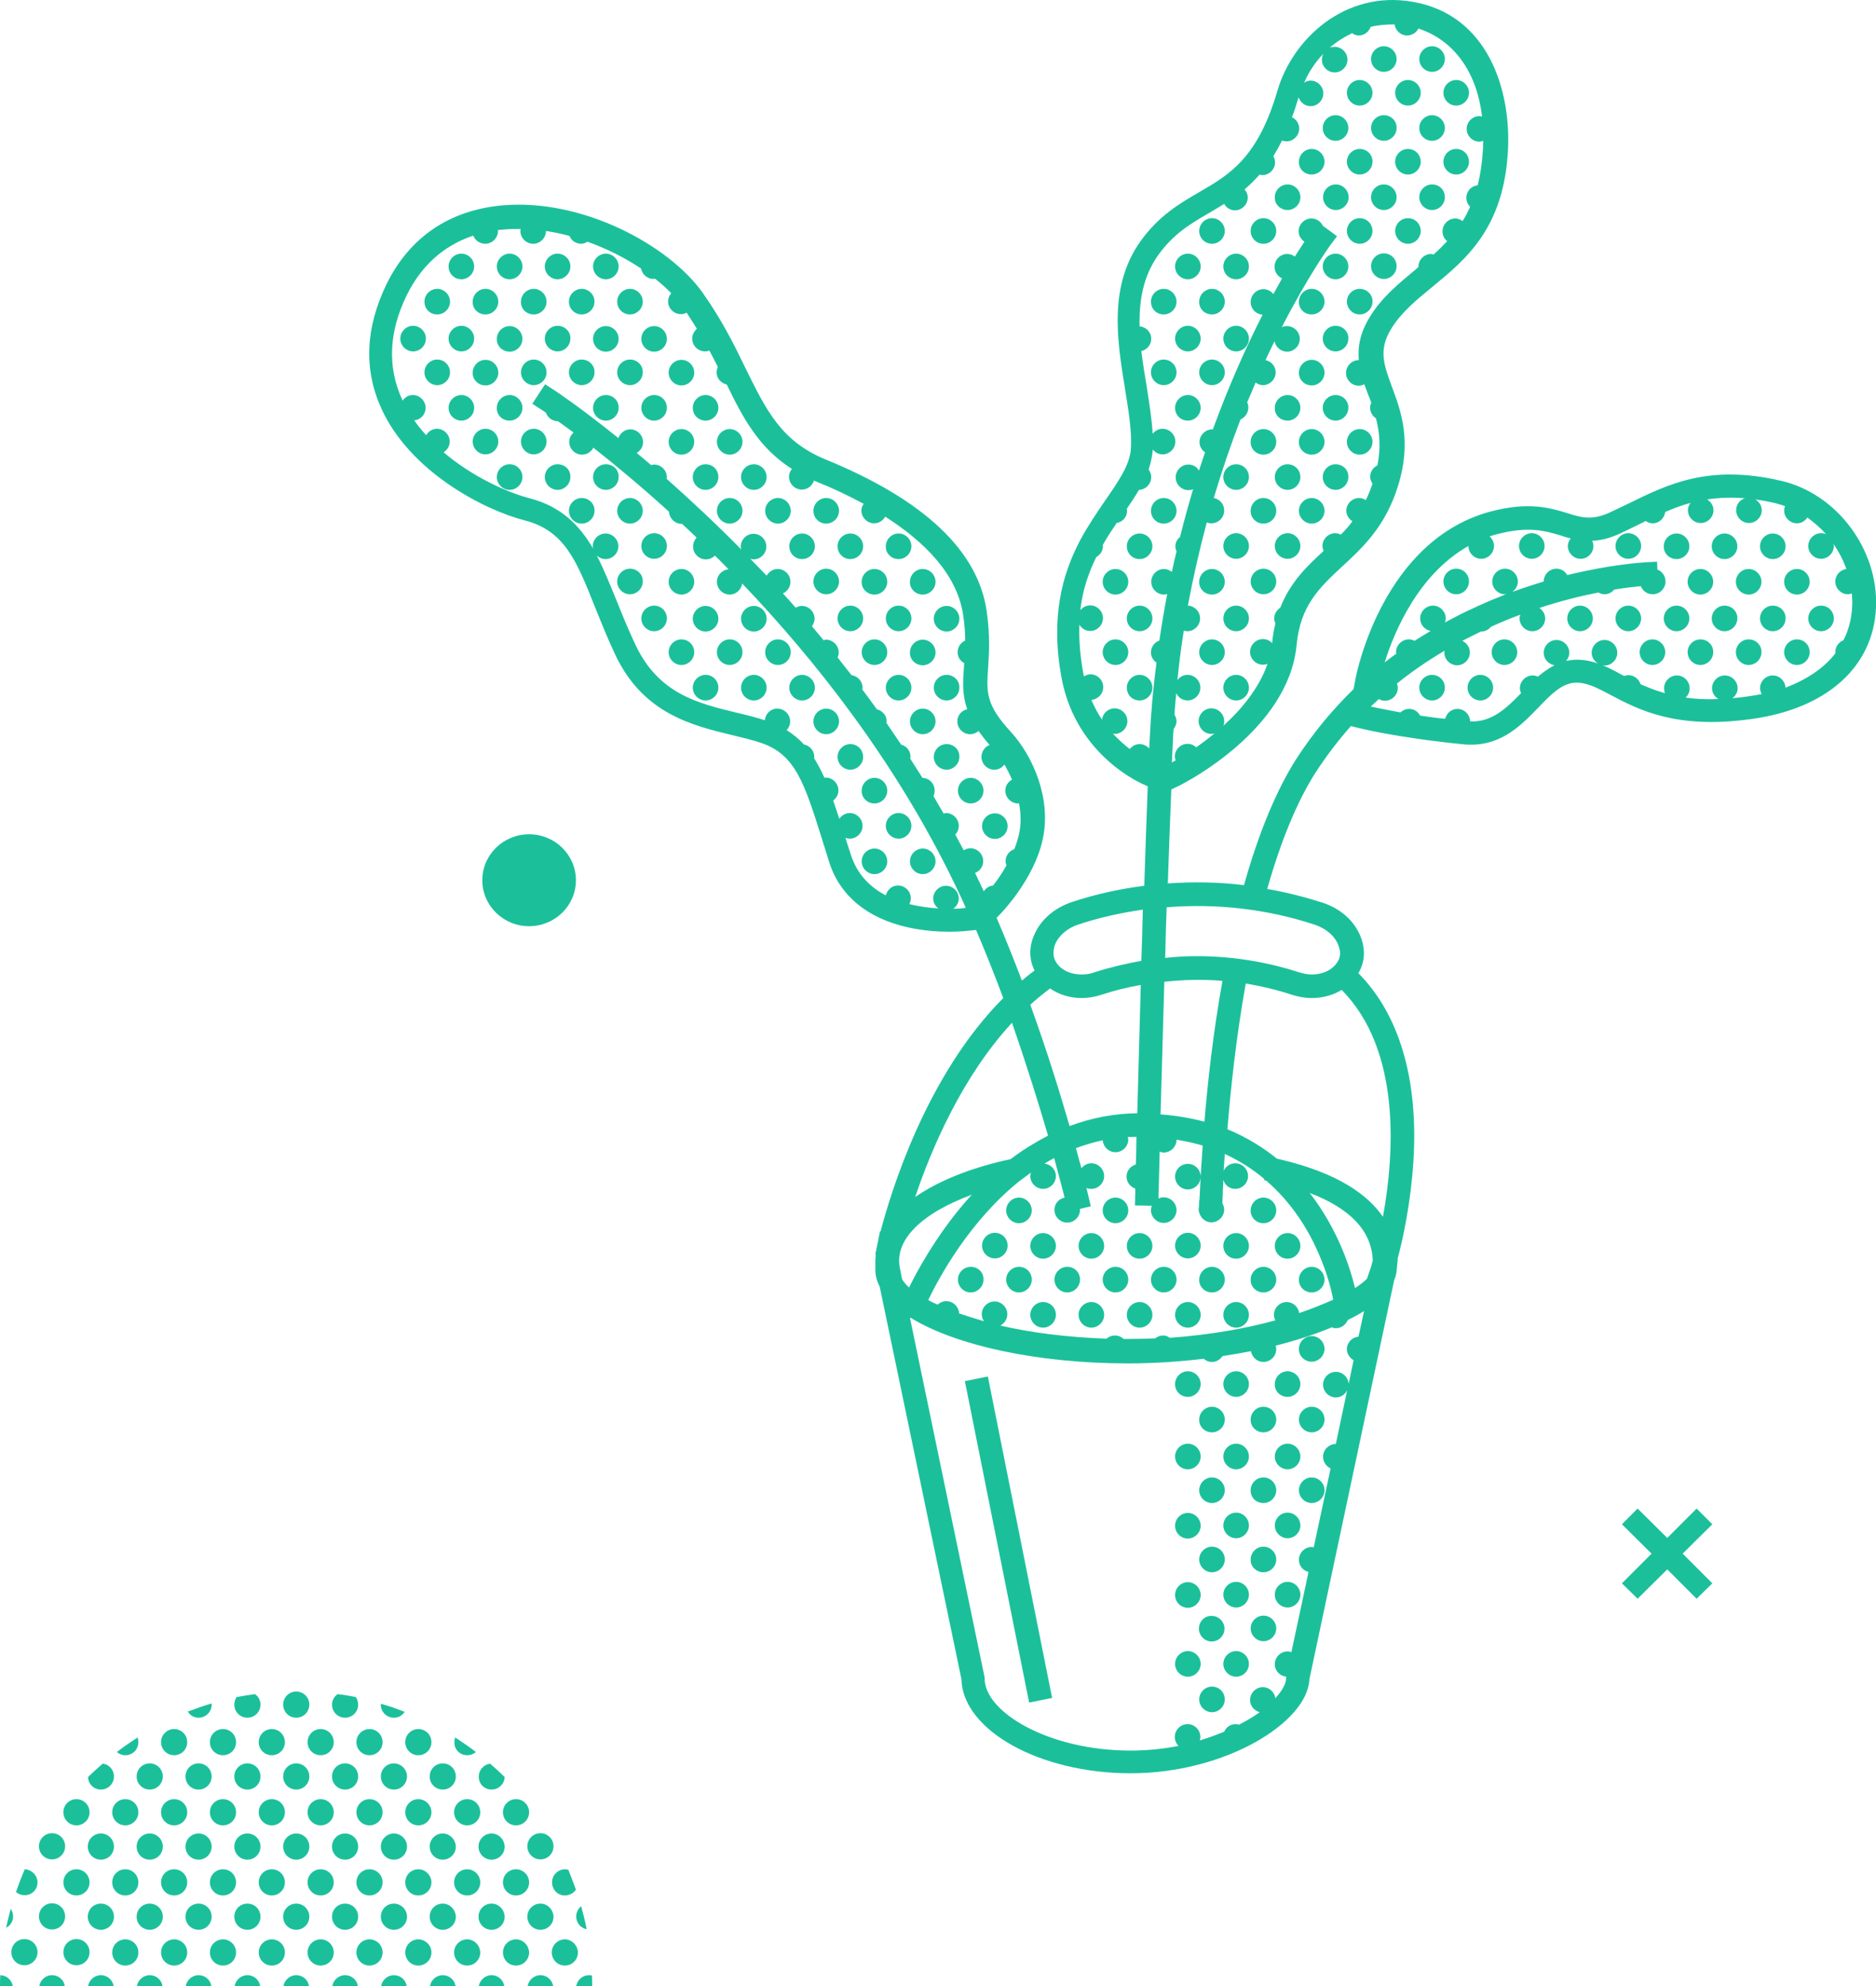 <?xml version="1.0" encoding="utf-8"?>
<!-- Generator: Adobe Illustrator 22.1.0, SVG Export Plug-In . SVG Version: 6.00 Build 0)  -->
<svg version="1.1" id="_x31_" xmlns="http://www.w3.org/2000/svg" xmlns:xlink="http://www.w3.org/1999/xlink" x="0px" y="0px"
	 viewBox="0 0 645.3 682.8" style="enable-background:new 0 0 645.3 682.8;" xml:space="preserve">
<style type="text/css">
	.st0{fill:#1BC09B;}
</style>
<polygon id="_x3C_Группа_x3E__1_" class="st0" points="583.6,549.6 573.5,539.5 563.3,549.6 557.9,544.3 568.1,534.1 
	557.9,524 563.3,518.6 573.5,528.7 583.6,518.6 589,524 578.8,534.1 589,544.3 "/>
<ellipse id="_x3C_Группа_x3E_" class="st0" cx="182" cy="302.6" rx="16.1" ry="15.8"/>
<g>
	<path class="st0" d="M93.5,642.6c-2.5,0-4.5,2-4.5,4.5s2,4.5,4.5,4.5s4.5-2,4.5-4.5S96,642.6,93.5,642.6z"/>
	<path class="st0" d="M85.1,630.3c-2.5,0-4.5,2-4.5,4.5c0,2.5,2,4.5,4.5,4.5c2.5,0,4.5-2,4.5-4.5C89.6,632.3,87.6,630.3,85.1,630.3z
		"/>
	<path class="st0" d="M68.3,630.3c-2.5,0-4.5,2-4.5,4.5c0,2.5,2,4.5,4.5,4.5c2.5,0,4.5-2,4.5-4.5C72.8,632.3,70.8,630.3,68.3,630.3z
		"/>
	<path class="st0" d="M101.9,630.3c-2.5,0-4.5,2-4.5,4.5c0,2.5,2,4.5,4.5,4.5c2.5,0,4.5-2,4.5-4.5
		C106.4,632.3,104.4,630.3,101.9,630.3z"/>
	<path class="st0" d="M59.9,642.6c-2.5,0-4.5,2-4.5,4.5s2,4.5,4.5,4.5s4.5-2,4.5-4.5S62.4,642.6,59.9,642.6z"/>
	<path class="st0" d="M76.7,642.6c-2.5,0-4.5,2-4.5,4.5s2,4.5,4.5,4.5c2.5,0,4.5-2,4.5-4.5S79.2,642.6,76.7,642.6z"/>
	<path class="st0" d="M110.3,642.6c-2.5,0-4.5,2-4.5,4.5s2,4.5,4.5,4.5s4.5-2,4.5-4.5S112.8,642.6,110.3,642.6z"/>
	<path class="st0" d="M135.5,630.3c-2.5,0-4.5,2-4.5,4.5c0,2.5,2,4.5,4.5,4.5c2.5,0,4.5-2,4.5-4.5
		C140,632.3,137.9,630.3,135.5,630.3z"/>
	<path class="st0" d="M143.9,642.6c-2.5,0-4.5,2-4.5,4.5s2,4.5,4.5,4.5c2.5,0,4.5-2,4.5-4.5S146.3,642.6,143.9,642.6z"/>
	<path class="st0" d="M127.1,642.6c-2.5,0-4.5,2-4.5,4.5s2,4.5,4.5,4.5c2.5,0,4.5-2,4.5-4.5S129.6,642.6,127.1,642.6z"/>
	<path class="st0" d="M118.7,630.3c-2.5,0-4.5,2-4.5,4.5c0,2.5,2,4.5,4.5,4.5c2.5,0,4.5-2,4.5-4.5
		C123.2,632.3,121.2,630.3,118.7,630.3z"/>
	<path class="st0" d="M169.1,630.3c-2.5,0-4.5,2-4.5,4.5c0,2.5,2,4.5,4.5,4.5c2.5,0,4.5-2,4.5-4.5
		C173.5,632.3,171.5,630.3,169.1,630.3z"/>
	<path class="st0" d="M177.5,642.6c-2.5,0-4.5,2-4.5,4.5s2,4.5,4.5,4.5s4.5-2,4.5-4.5S179.9,642.6,177.5,642.6z"/>
	<path class="st0" d="M152.3,654.4c-2.5,0-4.5,2-4.5,4.5c0,2.5,2,4.5,4.5,4.5c2.5,0,4.5-2,4.5-4.5
		C156.7,656.4,154.7,654.4,152.3,654.4z"/>
	<path class="st0" d="M160.7,642.6c-2.5,0-4.5,2-4.5,4.5s2,4.5,4.5,4.5c2.5,0,4.5-2,4.5-4.5S163.1,642.6,160.7,642.6z"/>
	<path class="st0" d="M185.9,654.4c-2.5,0-4.5,2-4.5,4.5c0,2.5,2,4.5,4.5,4.5s4.5-2,4.5-4.5C190.3,656.4,188.3,654.4,185.9,654.4z"
		/>
	<path class="st0" d="M152.3,630.3c-2.5,0-4.5,2-4.5,4.5c0,2.5,2,4.5,4.5,4.5c2.5,0,4.5-2,4.5-4.5
		C156.7,632.3,154.7,630.3,152.3,630.3z"/>
	<path class="st0" d="M43.1,666.7c-2.5,0-4.5,2-4.5,4.5c0,2.5,2,4.5,4.5,4.5c2.5,0,4.5-2,4.5-4.5C47.6,668.7,45.6,666.7,43.1,666.7z
		"/>
	<path class="st0" d="M194.3,666.7c-2.5,0-4.5,2-4.5,4.5c0,2.5,2,4.5,4.5,4.5c2.5,0,4.5-2,4.5-4.5
		C198.7,668.7,196.7,666.7,194.3,666.7z"/>
	<path class="st0" d="M51.5,654.4c-2.5,0-4.5,2-4.5,4.5c0,2.5,2,4.5,4.5,4.5c2.5,0,4.5-2,4.5-4.5C56,656.4,54,654.4,51.5,654.4z"/>
	<path class="st0" d="M34.7,654.4c-2.5,0-4.5,2-4.5,4.5c0,2.5,2,4.5,4.5,4.5c2.5,0,4.5-2,4.5-4.5C39.2,656.4,37.2,654.4,34.7,654.4z
		"/>
	<path class="st0" d="M39.1,682.8c-0.3-2.1-2.2-3.8-4.4-3.8c-2.2,0-4.1,1.7-4.4,3.8H39.1z"/>
	<path class="st0" d="M185.9,679c-2.2,0-4.1,1.7-4.4,3.8h8.8C189.9,680.6,188.1,679,185.9,679z"/>
	<path class="st0" d="M59.9,666.7c-2.5,0-4.5,2-4.5,4.5c0,2.5,2,4.5,4.5,4.5s4.5-2,4.5-4.5C64.4,668.7,62.4,666.7,59.9,666.7z"/>
	<path class="st0" d="M135.5,654.4c-2.5,0-4.5,2-4.5,4.5c0,2.5,2,4.5,4.5,4.5c2.5,0,4.5-2,4.5-4.5
		C140,656.4,137.9,654.4,135.5,654.4z"/>
	<path class="st0" d="M152.3,679c-2.2,0-4.1,1.7-4.4,3.8h8.8C156.4,680.6,154.5,679,152.3,679z"/>
	<path class="st0" d="M143.9,666.7c-2.5,0-4.5,2-4.5,4.5c0,2.5,2,4.5,4.5,4.5c2.5,0,4.5-2,4.5-4.5
		C148.4,668.7,146.3,666.7,143.9,666.7z"/>
	<path class="st0" d="M160.7,666.7c-2.5,0-4.5,2-4.5,4.5c0,2.5,2,4.5,4.5,4.5c2.5,0,4.5-2,4.5-4.5
		C165.1,668.7,163.1,666.7,160.7,666.7z"/>
	<path class="st0" d="M127.1,666.7c-2.5,0-4.5,2-4.5,4.5c0,2.5,2,4.5,4.5,4.5c2.5,0,4.5-2,4.5-4.5
		C131.6,668.7,129.6,666.7,127.1,666.7z"/>
	<path class="st0" d="M135.5,679c-2.2,0-4.1,1.7-4.4,3.8h8.8C139.6,680.6,137.7,679,135.5,679z"/>
	<path class="st0" d="M118.7,679c-2.2,0-4.1,1.7-4.4,3.8h8.8C122.8,680.6,120.9,679,118.7,679z"/>
	<path class="st0" d="M110.3,666.7c-2.5,0-4.5,2-4.5,4.5c0,2.5,2,4.5,4.5,4.5s4.5-2,4.5-4.5C114.8,668.7,112.8,666.7,110.3,666.7z"
		/>
	<path class="st0" d="M68.3,679c-2.2,0-4.1,1.7-4.4,3.8h8.8C72.4,680.6,70.5,679,68.3,679z"/>
	<path class="st0" d="M85.1,679c-2.2,0-4.1,1.7-4.4,3.8h8.8C89.2,680.6,87.3,679,85.1,679z"/>
	<path class="st0" d="M101.9,679c-2.2,0-4.1,1.7-4.4,3.8h8.8C106,680.6,104.1,679,101.9,679z"/>
	<path class="st0" d="M118.7,654.4c-2.5,0-4.5,2-4.5,4.5c0,2.5,2,4.5,4.5,4.5c2.5,0,4.5-2,4.5-4.5
		C123.2,656.4,121.2,654.4,118.7,654.4z"/>
	<path class="st0" d="M169.1,679c-2.2,0-4.1,1.7-4.4,3.8h8.8C173.1,680.6,171.3,679,169.1,679z"/>
	<path class="st0" d="M143.9,618.5c-2.5,0-4.5,2-4.5,4.5c0,2.5,2,4.5,4.5,4.5c2.5,0,4.5-2,4.5-4.5
		C148.4,620.5,146.3,618.5,143.9,618.5z"/>
	<path class="st0" d="M51.5,679c-2.2,0-4.1,1.7-4.4,3.8h8.8C55.6,680.6,53.7,679,51.5,679z"/>
	<path class="st0" d="M177.5,666.7c-2.5,0-4.5,2-4.5,4.5c0,2.5,2,4.5,4.5,4.5s4.5-2,4.5-4.5C181.9,668.7,179.9,666.7,177.5,666.7z"
		/>
	<path class="st0" d="M169.1,654.4c-2.5,0-4.5,2-4.5,4.5c0,2.5,2,4.5,4.5,4.5c2.5,0,4.5-2,4.5-4.5
		C173.5,656.4,171.5,654.4,169.1,654.4z"/>
	<path class="st0" d="M101.9,654.4c-2.5,0-4.5,2-4.5,4.5c0,2.5,2,4.5,4.5,4.5c2.5,0,4.5-2,4.5-4.5
		C106.4,656.4,104.4,654.4,101.9,654.4z"/>
	<path class="st0" d="M68.3,654.4c-2.5,0-4.5,2-4.5,4.5c0,2.5,2,4.5,4.5,4.5c2.5,0,4.5-2,4.5-4.5C72.8,656.4,70.8,654.4,68.3,654.4z
		"/>
	<path class="st0" d="M93.5,666.7c-2.5,0-4.5,2-4.5,4.5c0,2.5,2,4.5,4.5,4.5s4.5-2,4.5-4.5C98,668.7,96,666.7,93.5,666.7z"/>
	<path class="st0" d="M85.1,654.4c-2.5,0-4.5,2-4.5,4.5c0,2.5,2,4.5,4.5,4.5c2.5,0,4.5-2,4.5-4.5C89.6,656.4,87.6,654.4,85.1,654.4z
		"/>
	<path class="st0" d="M76.7,666.7c-2.5,0-4.5,2-4.5,4.5c0,2.5,2,4.5,4.5,4.5c2.5,0,4.5-2,4.5-4.5C81.2,668.7,79.2,666.7,76.7,666.7z
		"/>
	<path class="st0" d="M135.5,590.5c1.6,0,2.9-0.8,3.7-2c-2.7-1.1-5.4-2-8.2-2.8c0,0.1,0,0.2,0,0.4C131,588.5,133,590.5,135.5,590.5z
		"/>
	<path class="st0" d="M93.5,603.4c2.5,0,4.5-2,4.5-4.5c0-2.5-2-4.5-4.5-4.5s-4.5,2-4.5,4.5C89,601.4,91,603.4,93.5,603.4z"/>
	<path class="st0" d="M135.5,606.2c-2.5,0-4.5,2-4.5,4.5s2,4.5,4.5,4.5c2.5,0,4.5-2,4.5-4.5S137.9,606.2,135.5,606.2z"/>
	<path class="st0" d="M101.9,590.5c2.5,0,4.5-2,4.5-4.5c0-2.5-2-4.5-4.5-4.5c-2.5,0-4.5,2-4.5,4.5
		C97.4,588.5,99.4,590.5,101.9,590.5z"/>
	<path class="st0" d="M68.3,590.5c2.5,0,4.5-2,4.5-4.5c0-0.1,0-0.3,0-0.4c-2.8,0.8-5.5,1.8-8.2,2.8
		C65.4,589.7,66.7,590.5,68.3,590.5z"/>
	<path class="st0" d="M76.7,603.4c2.5,0,4.5-2,4.5-4.5c0-2.5-2-4.5-4.5-4.5c-2.5,0-4.5,2-4.5,4.5C72.2,601.4,74.2,603.4,76.7,603.4z
		"/>
	<path class="st0" d="M160.7,603.4c1.1,0,2.2-0.4,3-1.1c-2.3-1.8-4.7-3.4-7.1-5c-0.2,0.5-0.3,1-0.3,1.6
		C156.2,601.4,158.2,603.4,160.7,603.4z"/>
	<path class="st0" d="M143.9,603.4c2.5,0,4.5-2,4.5-4.5c0-2.5-2-4.5-4.5-4.5c-2.5,0-4.5,2-4.5,4.5
		C139.4,601.4,141.4,603.4,143.9,603.4z"/>
	<path class="st0" d="M152.3,615.2c2.5,0,4.5-2,4.5-4.5s-2-4.5-4.5-4.5c-2.5,0-4.5,2-4.5,4.5S149.8,615.2,152.3,615.2z"/>
	<path class="st0" d="M127.1,603.4c2.5,0,4.5-2,4.5-4.5c0-2.5-2-4.5-4.5-4.5c-2.5,0-4.5,2-4.5,4.5
		C122.6,601.4,124.6,603.4,127.1,603.4z"/>
	<path class="st0" d="M118.7,590.5c2.5,0,4.5-2,4.5-4.5c0-1-0.3-1.8-0.8-2.6c-2.1-0.4-4.2-0.8-6.3-1c-1.1,0.8-1.9,2.1-1.9,3.6
		C114.2,588.5,116.2,590.5,118.7,590.5z"/>
	<path class="st0" d="M59.9,603.4c2.5,0,4.5-2,4.5-4.5c0-2.5-2-4.5-4.5-4.5s-4.5,2-4.5,4.5C55.4,601.4,57.4,603.4,59.9,603.4z"/>
	<path class="st0" d="M110.3,603.4c2.5,0,4.5-2,4.5-4.5c0-2.5-2-4.5-4.5-4.5s-4.5,2-4.5,4.5C105.8,601.4,107.8,603.4,110.3,603.4z"
		/>
	<path class="st0" d="M17.9,663.3c2.5,0,4.5-2,4.5-4.5c0-2.5-2-4.5-4.5-4.5c-2.5,0-4.5,2-4.5,4.5C13.4,661.3,15.4,663.3,17.9,663.3z
		"/>
	<path class="st0" d="M8.4,675.6c2.5,0,4.5-2,4.5-4.5c0-2.5-2-4.5-4.5-4.5c-2.5,0-4.5,2-4.5,4.5C3.9,673.6,5.9,675.6,8.4,675.6z"/>
	<path class="st0" d="M12.9,647.1c0-2.4-2-4.4-4.4-4.5c-1.1,2.6-2.1,5.2-3,7.8c0.8,0.7,1.8,1.1,2.9,1.1
		C10.9,651.6,12.9,649.6,12.9,647.1z"/>
	<path class="st0" d="M4.4,682.8c-0.3-2.1-2.1-3.7-4.3-3.8C0,680.3,0,681.5,0,682.8H4.4z"/>
	<path class="st0" d="M4.5,658.8c0-1-0.3-1.8-0.8-2.6c-0.6,2.1-1.1,4.3-1.6,6.5C3.5,662,4.5,660.6,4.5,658.8z"/>
	<path class="st0" d="M26.3,627.5c2.5,0,4.5-2,4.5-4.5c0-2.5-2-4.5-4.5-4.5c-2.5,0-4.5,2-4.5,4.5C21.8,625.5,23.8,627.5,26.3,627.5z
		"/>
	<path class="st0" d="M43.1,627.5c2.5,0,4.5-2,4.5-4.5c0-2.5-2-4.5-4.5-4.5c-2.5,0-4.5,2-4.5,4.5C38.6,625.5,40.6,627.5,43.1,627.5z
		"/>
	<path class="st0" d="M47.6,598.9c0-0.6-0.1-1.1-0.3-1.6c-2.4,1.6-4.8,3.2-7.1,5c0.8,0.7,1.8,1.1,3,1.1
		C45.6,603.4,47.6,601.4,47.6,598.9z"/>
	<path class="st0" d="M34.7,615.2c2.5,0,4.5-2,4.5-4.5c0-2.3-1.7-4.2-3.9-4.4c-1.7,1.5-3.4,3-5,4.6
		C30.3,613.3,32.3,615.2,34.7,615.2z"/>
	<path class="st0" d="M17.9,639.2c2.5,0,4.5-2,4.5-4.5c0-2.5-2-4.5-4.5-4.5c-2.5,0-4.5,2-4.5,4.5C13.4,637.2,15.4,639.2,17.9,639.2z
		"/>
	<path class="st0" d="M51.5,615.2c2.5,0,4.5-2,4.5-4.5s-2-4.5-4.5-4.5c-2.5,0-4.5,2-4.5,4.5S49,615.2,51.5,615.2z"/>
	<path class="st0" d="M85.1,590.5c2.5,0,4.5-2,4.5-4.5c0-1.5-0.7-2.8-1.9-3.6c-2.1,0.3-4.2,0.6-6.3,1c-0.5,0.7-0.8,1.6-0.8,2.6
		C80.6,588.5,82.6,590.5,85.1,590.5z"/>
	<path class="st0" d="M76.7,618.5c-2.5,0-4.5,2-4.5,4.5c0,2.5,2,4.5,4.5,4.5c2.5,0,4.5-2,4.5-4.5C81.2,620.5,79.2,618.5,76.7,618.5z
		"/>
	<path class="st0" d="M85.1,606.2c-2.5,0-4.5,2-4.5,4.5s2,4.5,4.5,4.5c2.5,0,4.5-2,4.5-4.5S87.6,606.2,85.1,606.2z"/>
	<path class="st0" d="M68.3,606.2c-2.5,0-4.5,2-4.5,4.5s2,4.5,4.5,4.5c2.5,0,4.5-2,4.5-4.5S70.8,606.2,68.3,606.2z"/>
	<path class="st0" d="M51.5,630.3c-2.5,0-4.5,2-4.5,4.5c0,2.5,2,4.5,4.5,4.5c2.5,0,4.5-2,4.5-4.5C56,632.3,54,630.3,51.5,630.3z"/>
	<path class="st0" d="M59.9,618.5c-2.5,0-4.5,2-4.5,4.5c0,2.5,2,4.5,4.5,4.5s4.5-2,4.5-4.5C64.4,620.5,62.4,618.5,59.9,618.5z"/>
	<path class="st0" d="M110.3,618.5c-2.5,0-4.5,2-4.5,4.5c0,2.5,2,4.5,4.5,4.5s4.5-2,4.5-4.5C114.8,620.5,112.8,618.5,110.3,618.5z"
		/>
	<path class="st0" d="M127.1,618.5c-2.5,0-4.5,2-4.5,4.5c0,2.5,2,4.5,4.5,4.5c2.5,0,4.5-2,4.5-4.5
		C131.6,620.5,129.6,618.5,127.1,618.5z"/>
	<path class="st0" d="M118.7,606.2c-2.5,0-4.5,2-4.5,4.5s2,4.5,4.5,4.5c2.5,0,4.5-2,4.5-4.5S121.2,606.2,118.7,606.2z"/>
	<path class="st0" d="M43.1,642.6c-2.5,0-4.5,2-4.5,4.5s2,4.5,4.5,4.5c2.5,0,4.5-2,4.5-4.5S45.6,642.6,43.1,642.6z"/>
	<path class="st0" d="M101.9,606.2c-2.5,0-4.5,2-4.5,4.5s2,4.5,4.5,4.5c2.5,0,4.5-2,4.5-4.5S104.4,606.2,101.9,606.2z"/>
	<path class="st0" d="M93.5,618.5c-2.5,0-4.5,2-4.5,4.5c0,2.5,2,4.5,4.5,4.5s4.5-2,4.5-4.5C98,620.5,96,618.5,93.5,618.5z"/>
	<path class="st0" d="M198.2,682.8h5.5c0-1.2,0-2.5-0.1-3.7c-0.3-0.1-0.7-0.1-1-0.1C200.4,679,198.6,680.6,198.2,682.8z"/>
	<path class="st0" d="M34.7,630.3c-2.5,0-4.5,2-4.5,4.5c0,2.5,2,4.5,4.5,4.5c2.5,0,4.5-2,4.5-4.5C39.2,632.3,37.2,630.3,34.7,630.3z
		"/>
	<path class="st0" d="M185.9,639.2c2.5,0,4.5-2,4.5-4.5c0-2.5-2-4.5-4.5-4.5s-4.5,2-4.5,4.5C181.4,637.2,183.4,639.2,185.9,639.2z"
		/>
	<path class="st0" d="M201.8,663.2c-0.5-2.7-1.2-5.3-1.9-7.9c-1,0.8-1.7,2.1-1.7,3.5C198.2,661,199.7,662.8,201.8,663.2z"/>
	<path class="st0" d="M169.1,615.2c2.4,0,4.4-1.9,4.5-4.3c-1.6-1.6-3.3-3.1-5-4.6c-2.2,0.3-3.9,2.1-3.9,4.4
		C164.6,613.2,166.6,615.2,169.1,615.2z"/>
	<path class="st0" d="M177.5,627.5c2.5,0,4.5-2,4.5-4.5c0-2.5-2-4.5-4.5-4.5s-4.5,2-4.5,4.5C173,625.5,175,627.5,177.5,627.5z"/>
	<path class="st0" d="M194.3,651.6c1.6,0,3-0.8,3.8-2c-0.8-2.3-1.7-4.5-2.6-6.8c-0.4-0.1-0.7-0.2-1.1-0.2c-2.5,0-4.5,2-4.5,4.5
		S191.8,651.6,194.3,651.6z"/>
	<path class="st0" d="M156.2,623c0,2.5,2,4.5,4.5,4.5c2.5,0,4.5-2,4.5-4.5c0-2.5-2-4.5-4.5-4.5C158.2,618.5,156.2,620.5,156.2,623z"
		/>
	<path class="st0" d="M26.3,675.6c2.5,0,4.5-2,4.5-4.5c0-2.5-2-4.5-4.5-4.5c-2.5,0-4.5,2-4.5,4.5C21.8,673.6,23.8,675.6,26.3,675.6z
		"/>
	<path class="st0" d="M26.3,642.6c-2.5,0-4.5,2-4.5,4.5s2,4.5,4.5,4.5c2.5,0,4.5-2,4.5-4.5S28.8,642.6,26.3,642.6z"/>
	<path class="st0" d="M17.9,679c-2.2,0-4.1,1.7-4.4,3.8h8.8C22,680.6,20.1,679,17.9,679z"/>
</g>
<path id="_x3C_Группа_x3E__2_" class="st0" d="M339.8,473.2l22.1,110.5l-7.9,1.6l-22.1-110.5L339.8,473.2z M645.3,208.9
	c-0.9,20.4-17,34.8-43,38.3c-25.9,3.6-38.8-3.3-48.3-8.3c-4.9-2.6-8.4-4.4-12.2-4.2c-4.6,0.2-8.4,4.1-12.7,8.6
	c-5.5,5.7-12.3,12.7-23,12.7c-0.8,0-1.7,0-2.5-0.1c-23.9-2.4-36.3-5.6-38.9-6.3c-4.3,4.8-8.4,10.2-12.2,16
	c-6.3,9.9-11.9,23.4-16.6,40c6.4,1.1,12.7,2.7,19,4.7c6.1,2,10.8,6.1,13,11.4c1.7,4.1,1.7,8.4-0.2,12c-0.1,0.3-0.3,0.6-0.5,0.8
	c14.1,14.2,20.7,36.4,19,64.4c-0.9,14.5-3.6,27-5.5,34l0.1,0l-0.4,4c-0.1,1-0.3,2-0.8,3l-29.2,137.4c-0.6,14.7-28.7,32.3-61.5,32.3
	c-31.3,0-57.8-14.8-58.2-32.4l-28.1-134.9c-1-1.9-1.5-3.8-1.5-5.8v-4h0.1c0-0.4,0-0.9,0-1.3l-0.1,0l1.6-7.9l0.2,0
	c3.5-13.3,15.6-53.5,42.2-80.2c-2.9-7.7-6-15.6-9.4-23.5l0,0.1l-4,0.4c-0.2,0-2.2,0.2-5.3,0.2c-3.6,0-8.7-0.3-14.1-1.5
	c-13.9-3.1-23.3-10.8-27-22.2c-0.9-2.8-1.7-5.4-2.5-8c-6.1-19.4-9.2-29.1-20.7-33.1c-3.1-1.1-6.6-1.9-10.3-2.8
	c-13.6-3.3-30.6-7.3-40.2-27.7c-2.7-5.7-4.9-11.3-6.9-16.2c-6.3-15.9-10.5-26.4-24.2-29.9c-14.4-3.7-39.4-16.9-49.2-38.2
	c-6.2-13.4-5.7-27.8,1.6-42.9c7.9-16.2,21.7-25.6,40-27.2c27.5-2.4,57.1,13.7,68.7,29.9c6.6,9.3,11,18.1,14.8,26
	c7.2,14.6,12.3,25.2,27.7,31.5c33.7,13.8,52.3,31.3,55.3,52.1c1.2,8.4,0.8,14.4,0.5,19.3c-0.6,8.5-0.9,12.8,7.8,22.2
	c7.6,8.3,14,22.9,11,36.8c-3,14.1-14.6,25.8-15.1,26.3l-0.8,0.8c3.1,7.2,6,14.5,8.7,21.6c1.4-1.2,2.9-2.4,4.4-3.5
	c0,0-0.1-0.1-0.1-0.1c-1.8-3.6-1.9-7.9-0.1-12c2.2-5.3,7-9.4,13-11.4c8.1-2.7,16.4-4.5,24.9-5.6c0.4-12.3,0.8-24,1.2-34.2l-0.7-0.3
	c-1-0.4-23.8-9.9-28.9-36.7c-4-21.2,0.3-36,6.2-47.3c0-0.1,0.1-0.1,0.1-0.2c2.8-5.2,5.9-9.7,8.7-13.8c4.5-6.5,8.4-12.1,8.8-17.7
	c0.4-5.8-0.8-13-2-20.5c-2.7-16.6-5.8-35.4,5.4-51c6.3-8.7,13.3-12.8,20.2-16.8c10.4-6,20.1-11.8,26.8-34.8
	c5.2-17.8,23.2-34.6,46.4-30.6c26,4.4,34,30.3,32.9,51.1c-1.4,26.8-14.5,37.5-26.1,47c-5.5,4.5-10.7,8.8-14.1,14.4
	c-4.4,7.2-2.5,12.3,0.3,19.9c3.1,8.3,6.9,18.6,2.1,34c-4.3,14-12.3,21.4-19.4,27.9c-7.6,7.1-14.2,13.2-15.5,26.8
	c-2.7,29.2-38.3,47.3-39.8,48.1l-3.3,1.6c-0.4,9.7-0.8,20.7-1.2,32.3c8.7-0.6,17.5-0.5,26.2,0.6c5-17.8,11-32.3,17.8-43.1
	c6-9.3,12.7-17.3,19.9-24.3l0.7-3.8c0.4-1.9,9.5-47.5,46.6-57.3c13-3.4,20.3-1.2,26.2,0.6c5.1,1.6,8.5,2.6,14.8-0.3
	c2.1-1,4.2-2,6.3-3c13.6-6.7,27.7-13.6,52.5-7.8C631.8,169.7,646.2,188.9,645.3,208.9z M388.6,257.5c0.8-1,2-1.7,3.4-1.7
	c1.3,0,2.5,0.6,3.3,1.5c0.1-1.2,0.1-2.5,0.2-3.6c0.4-8.9,1.2-17.5,2.3-25.9c-1.1-0.8-1.9-2-1.9-3.5c0-1.9,1.2-3.5,2.9-4.1
	c0.8-5.5,1.7-10.8,2.7-16c-0.4,0.1-0.7,0.2-1.1,0.2c-2.4,0-4.4-2-4.4-4.4c0-2.4,2-4.4,4.4-4.4c1,0,1.9,0.4,2.7,1
	c0.5-2.4,1-4.7,1.6-7c-0.2-0.5-0.4-1.1-0.4-1.7c0-1.4,0.6-2.5,1.6-3.3c1.4-5.6,2.9-11.1,4.5-16.4c-0.5,0.2-1.1,0.3-1.6,0.3
	c-2.4,0-4.4-2-4.4-4.4c0-2.4,2-4.4,4.4-4.4c1.6,0,2.9,0.8,3.6,2.1c0.7-2.1,1.4-4.2,2.1-6.3c-1.1-0.8-1.9-2-1.9-3.5
	c0-2.4,2-4.4,4.4-4.4c0.1,0,0.1,0,0.2,0c5.7-15.6,11.7-28.8,17.1-39.4c-2.3-0.2-4.1-2-4.1-4.4c0-2.4,2-4.4,4.4-4.4
	c1.4,0,2.6,0.7,3.4,1.7c1.1-1.9,2.1-3.8,3-5.4c-1.5-0.7-2.6-2.2-2.6-4c0-2.4,2-4.4,4.4-4.4c1,0,1.9,0.4,2.6,0.9
	c1.3-2,2.4-3.8,3.3-5.1c-1.2-0.8-2-2.1-2-3.6c0-2.4,2-4.4,4.4-4.4c1.7,0,3.2,1,3.9,2.5l4.9,3.6l-2.4,3.2
	c-0.2,0.3-7.4,10.2-16.6,28.1c0.6-0.3,1.2-0.4,1.8-0.4c2.4,0,4.4,2,4.4,4.4c0,2.4-2,4.4-4.4,4.4c-2.1,0-3.9-1.6-4.3-3.6
	c-1,2.1-2.1,4.3-3.1,6.5c2,0.4,3.5,2.1,3.5,4.2c0,2.4-2,4.4-4.4,4.4c-1,0-1.8-0.4-2.5-0.9c-0.9,2.2-1.9,4.5-2.9,6.8
	c0.3,0.6,0.4,1.2,0.4,1.8c0,1.8-1.1,3.4-2.7,4.1c-3.2,8.3-6.3,17.3-9.2,27c2.1,0.4,3.6,2.1,3.6,4.3c0,2.4-2,4.4-4.4,4.4
	c-0.6,0-1.1-0.1-1.6-0.3c-2.4,9-4.6,18.5-6.5,28.6c2.3,0.1,4.2,2,4.2,4.4c0,2.4-2,4.4-4.4,4.4c-0.4,0-0.8-0.1-1.2-0.2
	c-0.9,5.5-1.6,11.2-2.2,17c0.8-1.1,2-1.8,3.5-1.8c2.4,0,4.4,2,4.4,4.4c0,2.4-2,4.4-4.4,4.4c-1.7,0-3.2-1-3.9-2.5
	c-0.2,2.5-0.5,4.9-0.6,7.4c0.4,0.7,0.7,1.4,0.7,2.2c0,1-0.4,1.9-1,2.7c-0.1,1.1-0.2,2.2-0.2,3.3c-0.1,2.5-0.3,5.3-0.4,8.2
	c0.3-0.2,0.8-0.4,1.3-0.7c-0.1-0.4-0.3-0.9-0.3-1.3c0-2.4,2-4.4,4.4-4.4c1.2,0,2.2,0.5,3,1.2c2-1.4,4.1-3,6.3-4.8
	c-0.4,0.1-0.7,0.2-1.1,0.2c-2.4,0-4.4-2-4.4-4.4c0-2.4,2-4.4,4.4-4.4c2.4,0,4.4,2,4.4,4.4c0,0.6-0.1,1.1-0.3,1.6
	c6.2-5.6,12.3-12.9,15.2-21.3c-0.5,0.2-1,0.3-1.6,0.3c-2.4,0-4.4-2-4.4-4.4c0-2.4,2-4.4,4.4-4.4c1.3,0,2.4,0.5,3.2,1.4
	c0,0,0-0.1,0-0.1c0.2-2.4,0.6-4.6,1.1-6.6c-0.2-0.6-0.4-1.2-0.4-1.8c0-1.6,0.9-2.9,2.1-3.7c3.4-8.7,9.1-14.2,14.9-19.5
	c-0.2-0.5-0.4-1.1-0.4-1.7c0-2.4,2-4.4,4.4-4.4c0.7,0,1.3,0.2,1.9,0.5c1.4-1.4,2.8-2.9,4-4.6c-1.2-0.8-2.1-2.1-2.1-3.6
	c0-2.4,2-4.4,4.4-4.4c0.9,0,1.6,0.3,2.3,0.7c0.9-1.7,1.6-3.6,2.3-5.6c-0.4-0.7-0.8-1.5-0.8-2.3c0-1.8,1-3.3,2.5-4
	c1.3-6.4,0.7-11.5-0.5-16.2c-1.2-0.8-2-2.1-2-3.6c0-0.6,0.1-1.2,0.4-1.7c-0.3-0.9-0.6-1.8-1-2.6c-0.5-1.3-0.9-2.5-1.4-3.8
	c-0.6,0.3-1.2,0.5-1.9,0.5c-2.4,0-4.4-2-4.4-4.4c0-2.4,2-4.4,4.4-4.4c-0.4-4.5,0.4-9.3,3.7-14.7c4.1-6.8,10.1-11.7,15.9-16.5
	c0.3-0.3,0.6-0.5,0.9-0.8c0-0.1,0-0.1,0-0.1c0-2.4,2-4.4,4.4-4.4c0.3,0,0.5,0.1,0.8,0.2c1.6-1.4,3.2-3,4.7-4.6c-1-0.8-1.6-2-1.6-3.4
	c0-2.4,2-4.4,4.4-4.4c1,0,1.8,0.4,2.5,0.9c1-1.5,1.8-3.2,2.6-4.9c-0.8-0.8-1.3-1.9-1.3-3.1c0-2.3,1.7-4.1,3.9-4.3
	c0.9-3.6,1.5-7.6,1.8-12.2c0.1-1.1,0-2.1,0.1-3.1c-0.4,0.1-0.9,0.3-1.3,0.3c-2.4,0-4.4-2-4.4-4.4c0-2.4,2-4.4,4.4-4.4
	c0.3,0,0.6,0.1,0.9,0.2c-2.1-17.7-11.7-27-21.9-30.3c-0.7,1.4-2.2,2.4-3.9,2.4c-2.2,0-4-1.7-4.3-3.8c-0.3,0-0.6,0-0.9,0
	c-2.4,0-4.9,0.3-7.3,0.8c-0.6,1.7-2.2,3-4.1,3c-0.9,0-1.6-0.3-2.3-0.8c-2.7,1.3-5.3,2.9-7.7,5c0.5-0.2,1.1-0.3,1.7-0.3
	c2.4,0,4.4,2,4.4,4.4s-2,4.4-4.4,4.4c-2.4,0-4.4-2-4.4-4.4c0-0.7,0.2-1.4,0.5-2c-2.6,2.7-4.9,6-6.6,9.9c0.7-0.4,1.4-0.7,2.2-0.7
	c2.4,0,4.4,2,4.4,4.4c0,2.4-2,4.4-4.4,4.4c-1.9,0-3.5-1.3-4.1-3c0,0.1,0,0.1-0.1,0.2c-0.7,2.4-1.4,4.6-2.2,6.6
	c1.5,0.7,2.5,2.2,2.5,3.9c0,2.4-2,4.4-4.4,4.4c-0.5,0-1-0.1-1.5-0.3c-1,2-2,3.8-3,5.4c0.3,0.6,0.6,1.3,0.6,2.1c0,2.4-2,4.4-4.4,4.4
	c-0.3,0-0.6-0.1-0.9-0.2c-1.7,1.9-3.4,3.6-5.2,5.1c0.7,0.8,1.1,1.7,1.1,2.8c0,2.4-2,4.4-4.4,4.4c-1.6,0-3-0.9-3.7-2.2
	c-1.7,1-3.3,2-5,3c-6.4,3.7-12.4,7.2-17.7,14.6c-5.2,7.3-6.6,15.7-6.4,24.5c2.3,0.2,4,2,4,4.3c0,2.1-1.5,3.7-3.4,4.2
	c0.5,4,1.1,7.9,1.8,11.9c0.9,5.8,1.8,11.4,2.1,16.5c0.8-1,2-1.7,3.4-1.7c2.4,0,4.4,2,4.4,4.4c0,2.4-2,4.4-4.4,4.4
	c-1.4,0-2.6-0.7-3.4-1.7c0,0.1,0,0.3,0,0.4c-0.2,2.2-0.7,4.4-1.4,6.5c0.5,0.7,0.9,1.6,0.9,2.6c0,2.4-1.9,4.3-4.2,4.4
	c-1.3,2.2-2.7,4.3-4.2,6.5c0,0.2,0.1,0.5,0.1,0.7c0,2.1-1.5,3.8-3.6,4.2c-1.6,2.4-3.3,4.9-4.8,7.6c0,0.1,0.1,0.2,0.1,0.3
	c0,1.6-0.9,3-2.3,3.8c-2.6,5.3-4.7,11.2-5.5,18.3c0.8-1,2-1.7,3.4-1.7c2.4,0,4.4,2,4.4,4.4c0,2.4-2,4.4-4.4,4.4
	c-1.6,0-3-0.9-3.7-2.2c-0.2,5.1,0.2,10.7,1.4,17.1c0,0.3,0.1,0.5,0.2,0.7c0.7-0.4,1.4-0.7,2.2-0.7c2.4,0,4.4,2,4.4,4.4
	c0,2.3-1.8,4.2-4.1,4.4c1.1,2.5,2.3,4.8,3.7,6.8c0.2-2.2,2.1-3.9,4.3-3.9c2.4,0,4.4,2,4.4,4.4c0,2.4-2,4.4-4.4,4.4
	c-0.2,0-0.4-0.1-0.6-0.1C384.9,254.4,386.8,256.1,388.6,257.5z M362.9,330.1c1.5,3.1,5,4.9,9.2,4.9c1.4,0,2.9-0.2,4.2-0.7
	c5.3-1.7,10.8-3,16.3-4c0.2-5.9,0.4-11.7,0.5-17.6c-7.5,1.1-14.9,2.7-22.1,5.1c-3.8,1.2-6.8,3.8-8.1,6.9
	C362.2,326.7,362.2,328.6,362.9,330.1z M354.4,345.4c5.7,15.7,10.2,30.3,13.5,41.7c7.5-2.8,15.3-4.3,23.3-4.4
	c0.3-12.4,0.8-27.9,1.2-44.1c-4.6,0.8-9.1,1.9-13.6,3.4c-2.2,0.7-4.5,1.1-6.7,1.1c-4.1,0-7.9-1.2-10.9-3.3
	C358.8,341.6,356.6,343.4,354.4,345.4z M413.7,393.8c-2.8-0.8-5.8-1.5-9-2c0,2.4-2,4.4-4.4,4.4c-0.5,0-0.9-0.1-1.4-0.3
	c-0.2,9-0.4,14.5-0.4,14.7l0,1.4c0.5-0.2,1.1-0.4,1.8-0.4c2.4,0,4.4,2,4.4,4.4c0,2.4-2,4.4-4.4,4.4c-2.4,0-4.4-2-4.4-4.4
	c0-0.5,0.1-1,0.3-1.5l-5.8-0.1l0.1-4c0-0.1,0-0.7,0-1.8c-1.7-0.6-3-2.2-3-4.1c0-2,1.3-3.6,3.2-4.2c0.1-2.7,0.2-5.9,0.2-9.5
	c-1,0-2,0.1-3,0.1c0.1,0.3,0.2,0.5,0.2,0.8c0,2.4-2,4.4-4.4,4.4c-2.3,0-4.2-1.8-4.4-4.1c-3.2,0.7-6.3,1.6-9.2,2.7
	c0.7,2.6,1.3,4.9,1.9,6.9c0.8-1,2-1.7,3.4-1.7c2.4,0,4.4,2,4.4,4.4c0,2.4-2,4.4-4.4,4.4c-0.6,0-1.2-0.1-1.7-0.3
	c0.4,1.5,0.6,2.3,0.6,2.4l0.9,3.9l-3.8,0.9c0,0.1,0.1,0.2,0.1,0.3c0,2.4-2,4.4-4.4,4.4c-2.4,0-4.4-2-4.4-4.4c0-2.1,1.5-3.8,3.5-4.2
	c-0.5-1.9-1.7-6.7-3.6-13.6c-1.1,0.6-2.2,1.2-3.3,1.9c2.2,0.3,3.9,2.1,3.9,4.3c0,2.4-2,4.4-4.4,4.4c-2.4,0-4.4-2-4.4-4.4
	c0-0.4,0.1-0.8,0.2-1.2c-1.1,0.8-2.1,1.6-3.2,2.4l0,0.1l-0.2,0c-17.6,13.9-28.2,33.6-31.9,41.3c1,0.6,2.1,1.1,3.2,1.6
	c0.8-0.7,1.8-1.2,3-1.2c2.4,0,4.3,1.9,4.4,4.2c2.6,0.9,5.5,1.8,8.6,2.7c-0.5-0.7-0.8-1.5-0.8-2.4c0-2.4,2-4.4,4.4-4.4s4.4,2,4.4,4.4
	c0,1.7-1,3.1-2.4,3.9c10.4,2.4,22.7,4,36.5,4.5c0.8-0.7,1.8-1.1,2.9-1.1c1.2,0,2.3,0.5,3,1.2c0.4,0,0.8,0,1.3,0
	c3.2,0,6.4-0.1,9.5-0.2c0.8-0.6,1.7-1,2.8-1c0.9,0,1.6,0.3,2.3,0.8c13.8-1,26.1-3.2,36.3-6c-0.3-0.6-0.5-1.2-0.5-1.9
	c0-2.4,2-4.4,4.4-4.4c2.2,0,4,1.7,4.3,3.8c4.4-1.5,8.3-3.1,11.7-4.6c-0.8-4.3-5.5-25.8-23-40.9l-0.8-0.2l0.1-0.4
	c-3.9-3.3-8.4-6.2-13.6-8.6c-0.1,2.1-0.3,4.1-0.4,5.8c0.7-1.5,2.2-2.6,4-2.6c2.4,0,4.4,2,4.4,4.4c0,2.4-2,4.4-4.4,4.4
	c-2,0-3.6-1.3-4.1-3.1c-0.2,4.6-0.3,7.3-0.3,7.4l0,0.7c0.3,0.6,0.6,1.3,0.6,2.1c0,2.4-2,4.4-4.4,4.4c-2.1,0-3.7-1.5-4.2-3.4l-0.1,0
	l0-0.4c0-0.2-0.1-0.4-0.1-0.6c0-0.3,0.1-0.5,0.1-0.7l0.1-2.3C412.7,412.9,412.8,405.5,413.7,393.8z M472.2,433.3
	c-0.4-10.1-7.6-17.8-21.7-23.2c9.9,12.7,14.1,26.4,15.6,32.7c1.7-1.1,3.1-2.2,4.1-3.2l1.1-3.2C471.4,436.3,471.7,435.2,472.2,433.3z
	 M312.7,442.6c2.9-5.9,8.7-16.5,17.5-27.2c1.3-1.6,2.7-3.2,4.1-4.7c-17.6,6.5-26.9,15.8-24.7,25.5l0.7,3.6
	C310.9,440.7,311.6,441.6,312.7,442.6z M414.3,385.6c1.1-13.5,3-30.7,6.2-48.4c-6.7-0.6-13.3-0.4-20,0.3
	c-0.5,16.7-0.9,32.8-1.3,45.6C404.7,383.5,409.7,384.4,414.3,385.6z M332.2,312.1c-1.2-2.8-2.5-5.5-3.8-8.2
	c-20.2-41.8-47.7-76.7-73.1-103.3c-0.3,2.1-2.1,3.8-4.3,3.8c-2.4,0-4.4-2-4.4-4.4c0-2.3,1.8-4.1,4-4.3c-1.6-1.6-3.1-3.2-4.7-4.7
	c-0.8,0.8-1.9,1.3-3.1,1.3c-2.4,0-4.4-2-4.4-4.4c0-1.2,0.5-2.3,1.2-3.1c-1.7-1.6-3.3-3.2-5-4.7c0,0-0.1,0-0.1,0
	c-2.3,0-4.2-1.8-4.4-4.2c-9.9-9-18.9-16.4-26-22c-0.7,1.4-2.2,2.4-3.9,2.4c-2.4,0-4.4-2-4.4-4.4c0-1.3,0.6-2.4,1.5-3.2
	c-2.1-1.5-3.9-2.9-5.4-3.9c-1.9,0-3.5-1.2-4.1-2.9c-0.8-0.6-1.3-0.9-1.3-0.9l-3.4-2.2l4.4-6.7l3.4,2.2c0.3,0.2,8.8,5.8,21.8,16.3
	c0.6-1.7,2.2-3,4.1-3c2.4,0,4.4,2,4.4,4.4c0,1.6-0.9,3-2.2,3.7c1.6,1.3,3.3,2.8,5,4.2c0.3-0.1,0.7-0.2,1-0.2c2.4,0,4.4,2,4.4,4.4
	c0,0.2-0.1,0.3-0.1,0.5c7.9,7,16.6,15.1,25.7,24.3c-0.1-0.3-0.2-0.6-0.2-1c0-2.4,2-4.4,4.4-4.4c2.4,0,4.4,2,4.4,4.4
	c0,2.4-2,4.4-4.4,4.4c-0.4,0-0.7-0.1-1.1-0.2c1.8,1.9,3.7,3.8,5.6,5.8c0.8-1.3,2.1-2.3,3.8-2.3c2.4,0,4.4,2,4.4,4.4
	c0,1.8-1.1,3.3-2.6,4c1.5,1.6,2.9,3.2,4.4,4.9c0.6-0.3,1.3-0.6,2.1-0.6c2.4,0,4.4,2,4.4,4.4c0,1-0.4,1.8-0.9,2.6
	c1.3,1.6,2.7,3.2,4,4.8c0.3-0.1,0.5-0.2,0.8-0.2c2.4,0,4.4,2,4.4,4.4c0,0.6-0.1,1.2-0.4,1.7c1.6,2,3.2,4.1,4.8,6.1
	c2.1,0.3,3.8,2.1,3.8,4.3c0,0.2-0.1,0.4-0.1,0.6c1.7,2.2,3.3,4.5,5,6.8c1.9,0.5,3.4,2.1,3.4,4.2c0,0.2-0.1,0.3-0.1,0.5
	c1.7,2.5,3.4,5,5.1,7.5c1.9,0.5,3.2,2.2,3.2,4.2c0,0.2-0.1,0.4-0.1,0.6c1.4,2.2,2.8,4.4,4.2,6.6c2.4,0.1,4.2,2,4.2,4.4
	c0,0.7-0.2,1.3-0.4,1.9c1.2,2,2.3,4,3.5,6c0.3-0.1,0.5-0.2,0.8-0.2c2.4,0,4.4,2,4.4,4.4c0,1.2-0.5,2.3-1.2,3c1,1.8,1.9,3.6,2.9,5.4
	c0.7-0.4,1.4-0.7,2.3-0.7c2.4,0,4.4,2,4.4,4.4c0,1.9-1.1,3.4-2.8,4.1c0,0.1,0.1,0.1,0.1,0.2c1,2,1.9,4.1,2.9,6.1
	c0.7-1.1,1.8-1.8,3.2-2c1.5-1.9,3.1-4.2,4.6-6.9c-0.2-0.5-0.3-0.9-0.3-1.5c0-1.9,1.3-3.5,3-4.1c0.7-1.7,1.2-3.4,1.6-5.1
	c0.8-3.5,0.7-7.1,0-10.7c-0.1,0-0.2,0.1-0.3,0.1c-2.4,0-4.4-2-4.4-4.4c0-1.6,0.9-3,2.3-3.8c-0.8-1.9-1.7-3.6-2.6-5.2
	c-0.8,1.1-2,1.8-3.5,1.8c-2.4,0-4.4-2-4.4-4.4c0-1.9,1.2-3.5,2.8-4.1c-1.5-1.7-2.7-3.3-3.8-4.8c-0.8,0.7-1.8,1.1-2.9,1.1
	c-2.4,0-4.4-2-4.4-4.4c0-2.1,1.4-3.7,3.4-4.2c-1.8-5.1-1.5-9.7-1.1-14.8c0-0.3,0-0.6,0.1-1c-1.4-0.8-2.3-2.1-2.3-3.8
	c0-1.8,1.1-3.3,2.6-4c0-2.6-0.2-5.5-0.7-8.8c-2.1-14.1-13.4-25.2-26.8-33.8c-0.8,1.4-2.2,2.3-3.8,2.3c-2.4,0-4.4-2-4.4-4.4
	c0-0.9,0.3-1.6,0.8-2.3c-5.4-2.9-10.9-5.5-16.2-7.6c-0.3-0.1-0.6-0.3-0.9-0.4c-0.6,1.8-2.2,3.1-4.2,3.1c-2.4,0-4.4-2-4.4-4.4
	c0-1,0.4-2,1-2.7c-11.3-7.2-16.8-17.4-22.4-29c-2-0.5-3.5-2.1-3.5-4.2c0-0.7,0.2-1.3,0.4-1.9c-0.9-1.9-1.9-3.7-2.9-5.6
	c-0.5,0.2-0.9,0.3-1.5,0.3c-2.4,0-4.4-2-4.4-4.4c0-1.4,0.7-2.5,1.6-3.4c-1.1-1.8-2.3-3.6-3.5-5.5c-0.6,0.3-1.3,0.5-2,0.5
	c-2.4,0-4.4-2-4.4-4.4c0-1.1,0.4-2,1.1-2.8c-1.7-1.7-3.5-3.4-5.6-5c-0.2,0-0.3,0.1-0.5,0.1c-2.2,0-3.9-1.6-4.3-3.6
	c-5.4-3.6-11.7-6.8-18.4-9.2c-0.7,0.4-1.4,0.7-2.2,0.7c-1.8,0-3.4-1.1-4-2.7c-2.7-0.7-5.4-1.3-8.1-1.7c0,2.4-2,4.4-4.4,4.4
	c-2.4,0-4.4-2-4.4-4.4c0-0.2,0.1-0.5,0.1-0.7c-2,0-3.9,0-5.8,0.2c-0.7,0.1-1.4,0.1-2.1,0.2c0,0.1,0.1,0.2,0.1,0.3
	c0,2.4-2,4.4-4.4,4.4c-1.9,0-3.5-1.2-4.1-2.8c-8.4,2.8-17.1,8.7-22.9,20.5c-6.2,12.7-6.7,24.8-1.5,36c0,0.1,0.1,0.1,0.1,0.2
	c0.8-1.1,2-1.9,3.5-1.9c2.4,0,4.4,2,4.4,4.4c0,2.3-1.7,4.1-3.9,4.3c1.2,1.8,2.6,3.5,4.1,5.1c0.8-1.3,2.1-2.2,3.7-2.2
	c2.4,0,4.4,2,4.4,4.4c0,1.6-0.9,2.9-2.1,3.7c9.8,8.3,21.6,13.7,29.6,15.8c10.8,2.8,17.1,9.2,21.9,17.4c-0.1-0.3-0.2-0.6-0.2-0.9
	c0-2.4,2-4.4,4.4-4.4c2.4,0,4.4,2,4.4,4.4c0,2.4-2,4.4-4.4,4.4c-1.2,0-2.2-0.5-3-1.2c2.4,4.6,4.4,9.7,6.6,15c2,5,4.1,10.2,6.7,15.7
	c8,16.9,21.6,20.1,34.8,23.3c3.4,0.8,6.6,1.6,9.7,2.6c0.2-2.3,2-4,4.3-4c2.4,0,4.4,2,4.4,4.4c0,1.2-0.5,2.2-1.2,3
	c2.2,1.4,4.2,3,5.9,4.9c2,0.4,3.6,2.1,3.6,4.3c0,0.2-0.1,0.3-0.1,0.4c1.3,2.1,2.5,4.3,3.6,6.8c0.1,0,0.3-0.1,0.4-0.1
	c2.4,0,4.4,2,4.4,4.4c0,1.4-0.7,2.7-1.8,3.5c0.7,2,1.4,4.1,2.1,6.3c0.8-1.2,2.1-2,3.6-2c2.4,0,4.4,2,4.4,4.4c0,2.4-2,4.4-4.4,4.4
	c-0.5,0-1.1-0.1-1.5-0.3c0.6,2,1.3,4,2,6.2c2.2,6.6,6.7,10.9,11.9,13.6c0.5-1.9,2.1-3.4,4.2-3.4c2.4,0,4.4,2,4.4,4.4
	c0,0.7-0.2,1.4-0.5,2c3.6,0.9,7.1,1.3,10,1.5c-1.1-0.8-1.8-2-1.8-3.4c0-2.4,2-4.4,4.4-4.4s4.4,2,4.4,4.4c0,1.5-0.8,2.7-1.9,3.5
	c1.5,0,2.5-0.1,2.6-0.1L332.2,312.1z M348.1,351.6c-17.2,18.6-27.7,43.3-33.3,59.9c7.5-5.2,17.9-9.6,30.9-12.6l1.9-0.4
	c4.2-3.2,8.5-5.8,12.9-8.1C357.4,379.8,353.2,366.3,348.1,351.6z M442.4,576.9l0.1-0.5c-2.2-0.2-4-2-4-4.3c0-2.4,2-4.4,4.4-4.4
	c0.5,0,0.9,0.1,1.3,0.3l5.9-27.6c-1.9-0.5-3.3-2.1-3.3-4.2c0-2.4,2-4.4,4.4-4.4c0.3,0,0.5,0.1,0.7,0.1l5.8-27.1
	c-1.5-0.7-2.6-2.2-2.6-4c0-2.4,2-4.4,4.4-4.4l3.9-18.5c-0.7,1.5-2.2,2.5-3.9,2.5c-2.4,0-4.4-2-4.4-4.4c0-2.4,2-4.4,4.4-4.4
	c2.4,0,4.3,1.9,4.4,4.2l1.7-8.2c-1.3-0.8-2.3-2.1-2.3-3.8c0-2.3,1.8-4.1,4-4.3l1.9-8.8c-1.7,1.1-3.6,2.1-5.6,3.1
	c-0.7,1.6-2.2,2.8-4.1,2.8c-0.5,0-1-0.1-1.4-0.3c-5.7,2.4-12.2,4.5-19.3,6.3c0.1,0.4,0.2,0.8,0.2,1.2c0,2.4-2,4.4-4.4,4.4
	c-2.2,0-3.9-1.6-4.3-3.7c-3.2,0.6-6.5,1.2-9.8,1.7c-0.8,1.2-2.1,2-3.6,2c-1.1,0-2.1-0.4-2.8-1.1c-8.4,1-17.2,1.6-26,1.6
	c-31.7,0-59.5-6.3-74.7-15.6l-0.4-0.1l25.7,123.7v0.4c0,11.4,21.9,24.7,50.2,24.7c5.8,0,11.3-0.6,16.5-1.6c-0.8-0.8-1.3-1.9-1.3-3.1
	c0-2.4,2-4.4,4.4-4.4c2.4,0,4.4,2,4.4,4.4c0,0.4-0.1,0.8-0.2,1.2c3-0.9,5.8-1.9,8.4-3c0.7-1.6,2.2-2.6,4-2.6c0.4,0,0.8,0.1,1.1,0.2
	c2.7-1.4,5.1-2.8,7.1-4.3c-1.9-0.5-3.3-2.2-3.3-4.2c0-2.4,2-4.4,4.4-4.4c2.2,0,4,1.7,4.3,3.8C441.1,581.1,442.4,578.8,442.4,576.9z
	 M461.5,340.3c-2.9,1.8-6.5,2.8-10.3,2.8c-2.3,0-4.5-0.4-6.7-1.1c-5.2-1.7-10.6-3-16-3.9c-3.3,18.5-5.2,36.4-6.3,50.1
	c6.5,2.7,12.2,6.2,17,10.1l1.7,0.4c19.2,4.6,29.5,11.9,34.8,19.6C479.6,396.9,482.1,361.1,461.5,340.3z M452.3,317.9
	c-16.4-5.4-33.8-7.4-51-6c-0.2,5.8-0.4,11.6-0.5,17.4c3.6-0.4,7.3-0.6,10.9-0.6c12,0,23.9,1.9,35.3,5.6c1.4,0.4,2.8,0.7,4.2,0.7
	c4.2,0,7.7-1.9,9.2-4.9c0.8-1.5,0.7-3.4-0.1-5.3C459.1,321.7,456.1,319.2,452.3,317.9z M631.4,224.5c0-0.1-0.1-0.2-0.1-0.3
	c0-1.9,1.2-3.5,2.8-4.1c1.8-3.5,2.8-7.4,3-11.6c0.1-1.5,0-3-0.1-4.5c-0.4,0.1-0.8,0.3-1.3,0.3c-2.4,0-4.4-2-4.4-4.4
	c0-2.2,1.7-4,3.8-4.3c-1.1-3.1-2.6-6-4.5-8.7c0.1,0.3,0.2,0.5,0.2,0.8c0,2.4-2,4.4-4.4,4.4c-2.4,0-4.4-2-4.4-4.4
	c0-2.4,2-4.4,4.4-4.4c0.6,0,1.2,0.1,1.7,0.3c-1.9-2.1-4.1-4-6.4-5.7c-0.8,1.2-2.1,2-3.6,2c-2.4,0-4.4-2-4.4-4.4c0-0.5,0.1-1,0.3-1.5
	c-1.1-0.4-2.1-0.7-3.2-1c-2.5-0.6-4.8-1-7-1.3c1.3,0.8,2.2,2.1,2.2,3.7c0,2.4-2,4.4-4.4,4.4c-2.4,0-4.4-2-4.4-4.4c0-2,1.3-3.6,3-4.1
	c-4.8-0.4-9.1-0.2-13,0.4c1.3,0.8,2.2,2.1,2.2,3.7c0,2.4-2,4.4-4.4,4.4c-2.4,0-4.4-2-4.4-4.4c0-1,0.4-1.8,0.9-2.5
	c-3.1,0.8-5.9,1.9-8.7,3.1c-0.3,2.2-2.1,3.9-4.3,3.9c-0.9,0-1.7-0.3-2.4-0.8c-0.8,0.4-1.6,0.8-2.4,1.2c-2.1,1-4.3,2.1-6.4,3.1
	c-3.7,1.7-6.8,2.4-9.6,2.5c0.2,0.5,0.4,1.1,0.4,1.8c0,2.4-2,4.4-4.4,4.4c-2.4,0-4.4-2-4.4-4.4c0-1,0.4-1.9,1-2.6
	c-1.2-0.3-2.3-0.6-3.4-1c-5.4-1.6-11-3.3-21.8-0.5c-0.9,0.2-1.8,0.5-2.7,0.8c0.9,0.8,1.5,2,1.5,3.3c0,2.4-2,4.4-4.4,4.4
	c-2.4,0-4.4-2-4.4-4.4c-17.2,9.7-25.5,29.4-28.8,40c1.3-1,2.6-2,4-3c0-0.2-0.1-0.3-0.1-0.5c0-2.4,2-4.4,4.4-4.4c0.7,0,1.4,0.2,2,0.5
	c1.8-1.2,3.7-2.3,5.5-3.4c-2-0.4-3.6-2.1-3.6-4.3c0-2.4,2-4.4,4.4-4.4c2.4,0,4.4,2,4.4,4.4c0,0.5-0.1,0.9-0.3,1.4
	c3.5-1.9,7-3.7,10.4-5.2c0.2-0.1,0.4-0.2,0.6-0.3c3.5-1.6,6.9-3,10.2-4.3c-0.2,0-0.3,0.1-0.5,0.1c-2.4,0-4.4-2-4.4-4.4
	c0-2.4,2-4.4,4.4-4.4s4.4,2,4.4,4.4c0,1.5-0.8,2.8-1.9,3.6c3.7-1.4,7.3-2.5,10.8-3.6c0,0,0,0,0,0c0-2.4,2-4.4,4.4-4.4
	c1.6,0,3,0.9,3.7,2.2c15.1-3.7,25.7-4.3,26.9-4.4l4-0.2l0.1,2.7c1.6,0.6,2.8,2.2,2.8,4.1c0,2.4-2,4.4-4.4,4.4
	c-1.9,0-3.5-1.2-4.1-2.8c-1.9,0.2-5,0.5-9.2,1.2c-0.8,1-2,1.6-3.3,1.6c-0.8,0-1.5-0.3-2.1-0.6c-5.8,1.1-12.7,2.8-20.3,5.3
	c1.2,0.8,2,2.1,2,3.6c0,2.4-2,4.4-4.4,4.4c-2.4,0-4.4-2-4.4-4.4c0-0.5,0.1-0.9,0.3-1.3c-3.3,1.2-6.7,2.6-10.2,4.2
	c-0.8,1-2,1.6-3.3,1.6c0,0-0.1,0-0.1,0c-2.1,1-4.2,2.1-6.4,3.2c1.5,0.7,2.6,2.2,2.6,4c0,2.4-2,4.4-4.4,4.4c-2.4,0-4.4-2-4.4-4.4
	c0-0.2,0.1-0.4,0.1-0.6c-5.6,3.3-11.1,7-16.4,11.3c0.2,0.5,0.3,0.9,0.3,1.5c0,2.4-2,4.4-4.4,4.4c-0.8,0-1.5-0.2-2.1-0.6
	c-0.9,0.9-1.9,1.7-2.8,2.6c2.4,0.5,5.8,1.2,10.2,2c0.8-0.7,1.8-1.2,3-1.2c1.7,0,3,0.9,3.8,2.3c2.6,0.4,5.5,0.8,8.6,1.1
	c0.5-1.9,2.1-3.4,4.2-3.4c2.4,0,4.3,1.9,4.4,4.3c7.5,0.3,12.4-4.5,17.5-9.7c-0.2-0.5-0.4-1.1-0.4-1.7c0-2.4,2-4.4,4.4-4.4
	c0.7,0,1.3,0.2,1.8,0.4c1.8-1.5,3.7-2.9,5.7-3.9c-2.1-0.4-3.7-2.1-3.7-4.3c0-2.4,2-4.4,4.4-4.4c2.4,0,4.4,2,4.4,4.4
	c0,1.1-0.4,2-1.1,2.8c0.9-0.2,1.9-0.3,2.9-0.4c2.9-0.1,5.6,0.4,8.1,1.3c-1.3-0.8-2.2-2.1-2.2-3.7c0-2.4,2-4.4,4.4-4.4
	c2.4,0,4.4,2,4.4,4.4c0,2.4-2,4.4-4.4,4.4c-0.3,0-0.6-0.1-0.9-0.2c2.3,0.9,4.6,2.1,6.9,3.4c0.3,0.1,0.6,0.3,0.8,0.4
	c0.5-0.2,0.9-0.3,1.4-0.3c2,0,3.6,1.3,4.2,3.1c2.5,1.1,5.2,2.2,8.4,3.1c-0.2-0.5-0.3-1.1-0.3-1.7c0-2.4,2-4.4,4.4-4.4
	c2.4,0,4.4,2,4.4,4.4c0,1.3-0.5,2.4-1.4,3.2c3.3,0.5,7.1,0.7,11.3,0.5c-1.3-0.8-2.2-2.1-2.2-3.7c0-2.4,2-4.4,4.4-4.4
	c2.4,0,4.4,2,4.4,4.4c0,1.4-0.7,2.6-1.8,3.4c1.7-0.1,3.4-0.3,5.3-0.6c1.6-0.2,3.2-0.5,4.8-0.8c-0.3-0.6-0.6-1.3-0.6-2
	c0-2.4,2-4.4,4.4-4.4c2.4,0,4.2,1.9,4.4,4.2C621.7,233.5,627.5,229.6,631.4,224.5z M350.5,420.5c2.4,0,4.4-2,4.4-4.4
	c0-2.4-2-4.4-4.4-4.4c-2.4,0-4.4,2-4.4,4.4C346.1,418.5,348.1,420.5,350.5,420.5z M392,240.8c2.4,0,4.4-2,4.4-4.4
	c0-2.4-2-4.4-4.4-4.4c-2.4,0-4.4,2-4.4,4.4C387.6,238.9,389.5,240.8,392,240.8z M358.8,432.7c2.4,0,4.4-2,4.4-4.4s-2-4.4-4.4-4.4
	c-2.4,0-4.4,2-4.4,4.4S356.4,432.7,358.8,432.7z M333.9,435.5c-2.4,0-4.4,2-4.4,4.4c0,2.4,2,4.4,4.4,4.4c2.4,0,4.4-2,4.4-4.4
	C338.4,437.4,336.4,435.5,333.9,435.5z M400.3,180c2.4,0,4.4-2,4.4-4.4c0-2.4-2-4.4-4.4-4.4c-2.4,0-4.4,2-4.4,4.4
	C395.9,178,397.8,180,400.3,180z M358.8,447.6c-2.4,0-4.4,2-4.4,4.4c0,2.4,2,4.4,4.4,4.4c2.4,0,4.4-2,4.4-4.4
	C363.2,449.6,361.3,447.6,358.8,447.6z M350.5,435.5c-2.4,0-4.4,2-4.4,4.4c0,2.4,2,4.4,4.4,4.4c2.4,0,4.4-2,4.4-4.4
	C354.9,437.4,353,435.5,350.5,435.5z M367.1,435.5c-2.4,0-4.4,2-4.4,4.4c0,2.4,2,4.4,4.4,4.4c2.4,0,4.4-2,4.4-4.4
	C371.5,437.4,369.6,435.5,367.1,435.5z M342.2,423.8c-2.4,0-4.4,2-4.4,4.4s2,4.4,4.4,4.4s4.4-2,4.4-4.4S344.7,423.8,342.2,423.8z
	 M392,432.7c2.4,0,4.4-2,4.4-4.4s-2-4.4-4.4-4.4c-2.4,0-4.4,2-4.4,4.4S389.5,432.7,392,432.7z M442.9,432.7c2.4,0,4.4-2,4.4-4.4
	s-2-4.4-4.4-4.4c-2.4,0-4.4,2-4.4,4.4S440.4,432.7,442.9,432.7z M434.6,444.3c2.4,0,4.4-2,4.4-4.4c0-2.4-2-4.4-4.4-4.4
	c-2.4,0-4.4,2-4.4,4.4C430.1,442.3,432.1,444.3,434.6,444.3z M434.6,420.5c2.4,0,4.4-2,4.4-4.4c0-2.4-2-4.4-4.4-4.4
	c-2.4,0-4.4,2-4.4,4.4C430.1,418.5,432.1,420.5,434.6,420.5z M451.2,444.3c2.4,0,4.4-2,4.4-4.4c0-2.4-2-4.4-4.4-4.4
	c-2.4,0-4.4,2-4.4,4.4C446.7,442.3,448.7,444.3,451.2,444.3z M392,192.2c2.4,0,4.4-2,4.4-4.4c0-2.4-2-4.4-4.4-4.4
	c-2.4,0-4.4,2-4.4,4.4C387.6,190.2,389.5,192.2,392,192.2z M383.7,219.8c-2.4,0-4.4,2-4.4,4.4c0,2.4,2,4.4,4.4,4.4
	c2.4,0,4.4-2,4.4-4.4C388.1,221.8,386.1,219.8,383.7,219.8z M375.4,432.7c2.4,0,4.4-2,4.4-4.4s-2-4.4-4.4-4.4c-2.4,0-4.4,2-4.4,4.4
	S373,432.7,375.4,432.7z M383.7,420.5c2.4,0,4.4-2,4.4-4.4c0-2.4-2-4.4-4.4-4.4c-2.4,0-4.4,2-4.4,4.4
	C379.3,418.5,381.3,420.5,383.7,420.5z M383.7,204.4c2.4,0,4.4-2,4.4-4.4c0-2.4-2-4.4-4.4-4.4c-2.4,0-4.4,2-4.4,4.4
	C379.3,202.4,381.3,204.4,383.7,204.4z M175.3,120.9c2.4,0,4.4-2,4.4-4.4c0-2.4-2-4.4-4.4-4.4c-2.4,0-4.4,2-4.4,4.4
	C170.8,118.9,172.8,120.9,175.3,120.9z M191.8,112c-2.4,0-4.4,2-4.4,4.4c0,2.4,2,4.4,4.4,4.4s4.4-2,4.4-4.4
	C196.3,114,194.3,112,191.8,112z M175.3,144.6c2.4,0,4.4-2,4.4-4.4c0-2.4-2-4.4-4.4-4.4c-2.4,0-4.4,2-4.4,4.4
	C170.8,142.7,172.8,144.6,175.3,144.6z M200.1,123.6c-2.4,0-4.4,2-4.4,4.4c0,2.4,2,4.4,4.4,4.4c2.4,0,4.4-2,4.4-4.4
	C204.6,125.6,202.6,123.6,200.1,123.6z M158.7,112c-2.4,0-4.4,2-4.4,4.4c0,2.4,2,4.4,4.4,4.4c2.4,0,4.4-2,4.4-4.4
	C163.1,114,161.1,112,158.7,112z M167,132.5c2.4,0,4.4-2,4.4-4.4c0-2.4-2-4.4-4.4-4.4c-2.4,0-4.4,2-4.4,4.4
	C162.5,130.5,164.5,132.5,167,132.5z M208.4,120.9c2.4,0,4.4-2,4.4-4.4c0-2.4-2-4.4-4.4-4.4c-2.4,0-4.4,2-4.4,4.4
	C204,118.9,206,120.9,208.4,120.9z M392,208.2c-2.4,0-4.4,2-4.4,4.4c0,2.4,2,4.4,4.4,4.4c2.4,0,4.4-2,4.4-4.4
	C396.4,210.2,394.4,208.2,392,208.2z M242.7,159.6c-2.4,0-4.4,2-4.4,4.4c0,2.4,2,4.4,4.4,4.4c2.4,0,4.4-2,4.4-4.4
	C247.1,161.5,245.2,159.6,242.7,159.6z M251,171.2c-2.4,0-4.4,2-4.4,4.4c0,2.4,2,4.4,4.4,4.4c2.4,0,4.4-2,4.4-4.4
	C255.4,173.2,253.5,171.2,251,171.2z M208.4,135.8c-2.4,0-4.4,2-4.4,4.4c0,2.4,2,4.4,4.4,4.4c2.4,0,4.4-2,4.4-4.4
	C212.9,137.8,210.9,135.8,208.4,135.8z M216.7,123.6c-2.4,0-4.4,2-4.4,4.4c0,2.4,2,4.4,4.4,4.4c2.4,0,4.4-2,4.4-4.4
	C221.2,125.6,219.2,123.6,216.7,123.6z M225,135.8c-2.4,0-4.4,2-4.4,4.4c0,2.4,2,4.4,4.4,4.4c2.4,0,4.4-2,4.4-4.4
	C229.4,137.8,227.5,135.8,225,135.8z M259.3,217.1c2.4,0,4.4-2,4.4-4.4c0-2.4-2-4.4-4.4-4.4c-2.4,0-4.4,2-4.4,4.4
	C254.9,215.1,256.9,217.1,259.3,217.1z M425.2,447.6c-2.4,0-4.4,2-4.4,4.4c0,2.4,2,4.4,4.4,4.4c2.4,0,4.4-2,4.4-4.4
	C429.6,449.6,427.6,447.6,425.2,447.6z M400.3,435.5c-2.4,0-4.4,2-4.4,4.4c0,2.4,2,4.4,4.4,4.4c2.4,0,4.4-2,4.4-4.4
	C404.7,437.4,402.7,435.5,400.3,435.5z M425.2,432.7c2.4,0,4.4-2,4.4-4.4s-2-4.4-4.4-4.4c-2.4,0-4.4,2-4.4,4.4
	S422.7,432.7,425.2,432.7z M392,447.6c-2.4,0-4.4,2-4.4,4.4c0,2.4,2,4.4,4.4,4.4c2.4,0,4.4-2,4.4-4.4
	C396.4,449.6,394.4,447.6,392,447.6z M383.7,435.5c-2.4,0-4.4,2-4.4,4.4c0,2.4,2,4.4,4.4,4.4c2.4,0,4.4-2,4.4-4.4
	C388.1,437.4,386.1,435.5,383.7,435.5z M416.9,444.3c2.4,0,4.4-2,4.4-4.4c0-2.4-2-4.4-4.4-4.4c-2.4,0-4.4,2-4.4,4.4
	C412.4,442.3,414.4,444.3,416.9,444.3z M408.6,423.8c-2.4,0-4.4,2-4.4,4.4s2,4.4,4.4,4.4c2.4,0,4.4-2,4.4-4.4S411,423.8,408.6,423.8
	z M234.4,204.4c2.4,0,4.4-2,4.4-4.4c0-2.4-2-4.4-4.4-4.4c-2.4,0-4.4,2-4.4,4.4C230,202.4,232,204.4,234.4,204.4z M242.7,217.1
	c2.4,0,4.4-2,4.4-4.4c0-2.4-2-4.4-4.4-4.4c-2.4,0-4.4,2-4.4,4.4C238.3,215.1,240.3,217.1,242.7,217.1z M183.6,123.6
	c-2.4,0-4.4,2-4.4,4.4c0,2.4,2,4.4,4.4,4.4c2.4,0,4.4-2,4.4-4.4C188,125.6,186,123.6,183.6,123.6z M375.4,447.6
	c-2.4,0-4.4,2-4.4,4.4c0,2.4,2,4.4,4.4,4.4c2.4,0,4.4-2,4.4-4.4C379.8,449.6,377.8,447.6,375.4,447.6z M404.2,404.5
	c0,2.4,2,4.4,4.4,4.4c2.4,0,4.4-2,4.4-4.4c0-2.4-2-4.4-4.4-4.4C406.1,400.1,404.2,402.1,404.2,404.5z M476,87.1
	c-2.4,0-4.4,2-4.4,4.4s2,4.4,4.4,4.4s4.4-2,4.4-4.4S478.5,87.1,476,87.1z M451.2,156.3c2.4,0,4.4-2,4.4-4.4c0-2.4-2-4.4-4.4-4.4
	c-2.4,0-4.4,2-4.4,4.4C446.7,154.3,448.7,156.3,451.2,156.3z M442.9,159.6c-2.4,0-4.4,2-4.4,4.4c0,2.4,2,4.4,4.4,4.4
	c2.4,0,4.4-2,4.4-4.4C447.3,161.5,445.3,159.6,442.9,159.6z M467.7,51.2c-2.4,0-4.4,2-4.4,4.4c0,2.4,2,4.4,4.4,4.4
	c2.4,0,4.4-2,4.4-4.4C472.2,53.2,470.2,51.2,467.7,51.2z M459.4,96c2.4,0,4.4-2,4.4-4.4s-2-4.4-4.4-4.4c-2.4,0-4.4,2-4.4,4.4
	S457,96,459.4,96z M451.2,108.1c2.4,0,4.4-2,4.4-4.4c0-2.4-2-4.4-4.4-4.4c-2.4,0-4.4,2-4.4,4.4C446.7,106.2,448.7,108.1,451.2,108.1
	z M442.9,144.6c2.4,0,4.4-2,4.4-4.4c0-2.4-2-4.4-4.4-4.4c-2.4,0-4.4,2-4.4,4.4C438.4,142.7,440.4,144.6,442.9,144.6z M451.2,132.5
	c2.4,0,4.4-2,4.4-4.4c0-2.4-2-4.4-4.4-4.4c-2.4,0-4.4,2-4.4,4.4C446.7,130.5,448.7,132.5,451.2,132.5z M442.9,183.3
	c-2.4,0-4.4,2-4.4,4.4c0,2.4,2,4.4,4.4,4.4c2.4,0,4.4-2,4.4-4.4C447.3,185.3,445.3,183.3,442.9,183.3z M434.6,156.3
	c2.4,0,4.4-2,4.4-4.4c0-2.4-2-4.4-4.4-4.4c-2.4,0-4.4,2-4.4,4.4C430.1,154.3,432.1,156.3,434.6,156.3z M408.6,144.6
	c2.4,0,4.4-2,4.4-4.4c0-2.4-2-4.4-4.4-4.4c-2.4,0-4.4,2-4.4,4.4C404.2,142.7,406.1,144.6,408.6,144.6z M451.2,171.2
	c-2.4,0-4.4,2-4.4,4.4c0,2.4,2,4.4,4.4,4.4c2.4,0,4.4-2,4.4-4.4C455.6,173.2,453.6,171.2,451.2,171.2z M434.6,195.5
	c-2.4,0-4.4,2-4.4,4.4c0,2.4,2,4.4,4.4,4.4c2.4,0,4.4-2,4.4-4.4C439,197.5,437,195.5,434.6,195.5z M434.6,180c2.4,0,4.4-2,4.4-4.4
	c0-2.4-2-4.4-4.4-4.4c-2.4,0-4.4,2-4.4,4.4C430.1,178,432.1,180,434.6,180z M484.3,51.2c-2.4,0-4.4,2-4.4,4.4c0,2.4,2,4.4,4.4,4.4
	s4.4-2,4.4-4.4C488.7,53.2,486.8,51.2,484.3,51.2z M425.2,208.2c-2.4,0-4.4,2-4.4,4.4c0,2.4,2,4.4,4.4,4.4c2.4,0,4.4-2,4.4-4.4
	C429.6,210.2,427.6,208.2,425.2,208.2z M425.2,232c-2.4,0-4.4,2-4.4,4.4c0,2.4,2,4.4,4.4,4.4c2.4,0,4.4-2,4.4-4.4
	C429.6,234,427.6,232,425.2,232z M425.2,183.3c-2.4,0-4.4,2-4.4,4.4c0,2.4,2,4.4,4.4,4.4c2.4,0,4.4-2,4.4-4.4
	C429.6,185.3,427.6,183.3,425.2,183.3z M416.9,219.8c-2.4,0-4.4,2-4.4,4.4c0,2.4,2,4.4,4.4,4.4c2.4,0,4.4-2,4.4-4.4
	C421.3,221.8,419.3,219.8,416.9,219.8z M425.2,159.6c-2.4,0-4.4,2-4.4,4.4c0,2.4,2,4.4,4.4,4.4c2.4,0,4.4-2,4.4-4.4
	C429.6,161.5,427.6,159.6,425.2,159.6z M476,39.6c-2.4,0-4.4,2-4.4,4.4c0,2.4,2,4.4,4.4,4.4s4.4-2,4.4-4.4
	C480.5,41.6,478.5,39.6,476,39.6z M416.9,204.4c2.4,0,4.4-2,4.4-4.4c0-2.4-2-4.4-4.4-4.4c-2.4,0-4.4,2-4.4,4.4
	C412.4,202.4,414.4,204.4,416.9,204.4z M463.9,67.8c0-2.4-2-4.4-4.4-4.4c-2.4,0-4.4,2-4.4,4.4c0,2.4,2,4.4,4.4,4.4
	C461.9,72.2,463.9,70.2,463.9,67.8z M476,72.2c2.4,0,4.4-2,4.4-4.4c0-2.4-2-4.4-4.4-4.4s-4.4,2-4.4,4.4
	C471.6,70.2,473.6,72.2,476,72.2z M467.7,75c-2.4,0-4.4,2-4.4,4.4s2,4.4,4.4,4.4c2.4,0,4.4-2,4.4-4.4S470.2,75,467.7,75z
	 M467.7,156.3c2.4,0,4.4-2,4.4-4.4c0-2.4-2-4.4-4.4-4.4c-2.4,0-4.4,2-4.4,4.4C463.3,154.3,465.3,156.3,467.7,156.3z M492.6,48.4
	c2.4,0,4.4-2,4.4-4.4c0-2.4-2-4.4-4.4-4.4c-2.4,0-4.4,2-4.4,4.4C488.2,46.5,490.2,48.4,492.6,48.4z M459.4,159.6
	c-2.4,0-4.4,2-4.4,4.4c0,2.4,2,4.4,4.4,4.4c2.4,0,4.4-2,4.4-4.4C463.9,161.5,461.9,159.6,459.4,159.6z M408.6,112
	c-2.4,0-4.4,2-4.4,4.4c0,2.4,2,4.4,4.4,4.4c2.4,0,4.4-2,4.4-4.4C413,114,411,112,408.6,112z M416.9,108.1c2.4,0,4.4-2,4.4-4.4
	c0-2.4-2-4.4-4.4-4.4c-2.4,0-4.4,2-4.4,4.4C412.4,106.2,414.4,108.1,416.9,108.1z M416.9,123.6c-2.4,0-4.4,2-4.4,4.4
	c0,2.4,2,4.4,4.4,4.4c2.4,0,4.4-2,4.4-4.4C421.3,125.6,419.3,123.6,416.9,123.6z M434.6,83.8c2.4,0,4.4-2,4.4-4.4s-2-4.4-4.4-4.4
	c-2.4,0-4.4,2-4.4,4.4S432.1,83.8,434.6,83.8z M425.2,112c-2.4,0-4.4,2-4.4,4.4c0,2.4,2,4.4,4.4,4.4c2.4,0,4.4-2,4.4-4.4
	C429.6,114,427.6,112,425.2,112z M442.9,72.2c2.4,0,4.4-2,4.4-4.4c0-2.4-2-4.4-4.4-4.4c-2.4,0-4.4,2-4.4,4.4
	C438.4,70.2,440.4,72.2,442.9,72.2z M425.2,96c2.4,0,4.4-2,4.4-4.4s-2-4.4-4.4-4.4c-2.4,0-4.4,2-4.4,4.4S422.7,96,425.2,96z
	 M459.4,135.8c-2.4,0-4.4,2-4.4,4.4c0,2.4,2,4.4,4.4,4.4c2.4,0,4.4-2,4.4-4.4C463.9,137.8,461.9,135.8,459.4,135.8z M400.3,108.1
	c2.4,0,4.4-2,4.4-4.4c0-2.4-2-4.4-4.4-4.4c-2.4,0-4.4,2-4.4,4.4C395.9,106.2,397.8,108.1,400.3,108.1z M416.9,83.8
	c2.4,0,4.4-2,4.4-4.4s-2-4.4-4.4-4.4c-2.4,0-4.4,2-4.4,4.4S414.4,83.8,416.9,83.8z M451.2,60c2.4,0,4.4-2,4.4-4.4
	c0-2.4-2-4.4-4.4-4.4c-2.4,0-4.4,2-4.4,4.4C446.7,58.1,448.7,60,451.2,60z M408.6,96c2.4,0,4.4-2,4.4-4.4s-2-4.4-4.4-4.4
	c-2.4,0-4.4,2-4.4,4.4S406.1,96,408.6,96z M400.3,123.6c-2.4,0-4.4,2-4.4,4.4c0,2.4,2,4.4,4.4,4.4c2.4,0,4.4-2,4.4-4.4
	C404.7,125.6,402.7,123.6,400.3,123.6z M484.3,75c-2.4,0-4.4,2-4.4,4.4s2,4.4,4.4,4.4s4.4-2,4.4-4.4S486.8,75,484.3,75z
	 M284.2,195.5c-2.4,0-4.4,2-4.4,4.4c0,2.4,2,4.4,4.4,4.4c2.4,0,4.4-2,4.4-4.4C288.6,197.5,286.6,195.5,284.2,195.5z M492.6,63.4
	c-2.4,0-4.4,2-4.4,4.4c0,2.4,2,4.4,4.4,4.4c2.4,0,4.4-2,4.4-4.4C497,65.3,495.1,63.4,492.6,63.4z M459.4,112c-2.4,0-4.4,2-4.4,4.4
	c0,2.4,2,4.4,4.4,4.4c2.4,0,4.4-2,4.4-4.4C463.9,114,461.9,112,459.4,112z M467.7,99.3c-2.4,0-4.4,2-4.4,4.4c0,2.4,2,4.4,4.4,4.4
	c2.4,0,4.4-2,4.4-4.4C472.2,101.3,470.2,99.3,467.7,99.3z M459.4,48.4c2.4,0,4.4-2,4.4-4.4c0-2.4-2-4.4-4.4-4.4
	c-2.4,0-4.4,2-4.4,4.4C455,46.5,457,48.4,459.4,48.4z M500.9,51.2c-2.4,0-4.4,2-4.4,4.4c0,2.4,2,4.4,4.4,4.4c2.4,0,4.4-2,4.4-4.4
	C505.3,53.2,503.4,51.2,500.9,51.2z M467.7,36.3c2.4,0,4.4-2,4.4-4.4c0-2.4-2-4.4-4.4-4.4c-2.4,0-4.4,2-4.4,4.4
	C463.3,34.3,465.3,36.3,467.7,36.3z M476,24.7c2.4,0,4.4-2,4.4-4.4s-2-4.4-4.4-4.4s-4.4,2-4.4,4.4S473.6,24.7,476,24.7z M492.6,24.7
	c2.4,0,4.4-2,4.4-4.4s-2-4.4-4.4-4.4c-2.4,0-4.4,2-4.4,4.4S490.2,24.7,492.6,24.7z M500.9,36.3c2.4,0,4.4-2,4.4-4.4
	c0-2.4-2-4.4-4.4-4.4c-2.4,0-4.4,2-4.4,4.4C496.5,34.3,498.5,36.3,500.9,36.3z M484.3,36.3c2.4,0,4.4-2,4.4-4.4c0-2.4-2-4.4-4.4-4.4
	s-4.4,2-4.4,4.4C479.9,34.3,481.9,36.3,484.3,36.3z M408.6,447.6c-2.4,0-4.4,2-4.4,4.4c0,2.4,2,4.4,4.4,4.4c2.4,0,4.4-2,4.4-4.4
	C413,449.6,411,447.6,408.6,447.6z M425.2,543.8c-2.4,0-4.4,2-4.4,4.4c0,2.4,2,4.4,4.4,4.4c2.4,0,4.4-2,4.4-4.4
	C429.6,545.8,427.6,543.8,425.2,543.8z M425.2,520c-2.4,0-4.4,2-4.4,4.4s2,4.4,4.4,4.4c2.4,0,4.4-2,4.4-4.4S427.6,520,425.2,520z
	 M425.2,471.4c-2.4,0-4.4,2-4.4,4.4c0,2.4,2,4.4,4.4,4.4c2.4,0,4.4-2,4.4-4.4C429.6,473.4,427.6,471.4,425.2,471.4z M425.2,496.3
	c-2.4,0-4.4,2-4.4,4.4c0,2.4,2,4.4,4.4,4.4c2.4,0,4.4-2,4.4-4.4C429.6,498.3,427.6,496.3,425.2,496.3z M425.2,567.6
	c-2.4,0-4.4,2-4.4,4.4s2,4.4,4.4,4.4c2.4,0,4.4-2,4.4-4.4S427.6,567.6,425.2,567.6z M408.6,567.6c-2.4,0-4.4,2-4.4,4.4
	s2,4.4,4.4,4.4c2.4,0,4.4-2,4.4-4.4S411,567.6,408.6,567.6z M416.9,579.8c-2.4,0-4.4,2-4.4,4.4c0,2.4,2,4.4,4.4,4.4
	c2.4,0,4.4-2,4.4-4.4C421.3,581.7,419.3,579.8,416.9,579.8z M451.2,507.9c-2.4,0-4.4,2-4.4,4.4c0,2.4,2,4.4,4.4,4.4
	c2.4,0,4.4-2,4.4-4.4C455.6,509.9,453.6,507.9,451.2,507.9z M442.9,480.2c2.4,0,4.4-2,4.4-4.4c0-2.4-2-4.4-4.4-4.4
	c-2.4,0-4.4,2-4.4,4.4C438.4,478.3,440.4,480.2,442.9,480.2z M451.2,468.1c2.4,0,4.4-2,4.4-4.4c0-2.4-2-4.4-4.4-4.4
	c-2.4,0-4.4,2-4.4,4.4C446.7,466.1,448.7,468.1,451.2,468.1z M442.9,520c-2.4,0-4.4,2-4.4,4.4s2,4.4,4.4,4.4c2.4,0,4.4-2,4.4-4.4
	S445.3,520,442.9,520z M447.3,500.7c0-2.4-2-4.4-4.4-4.4c-2.4,0-4.4,2-4.4,4.4c0,2.4,2,4.4,4.4,4.4
	C445.3,505.1,447.3,503.1,447.3,500.7z M442.9,543.8c-2.4,0-4.4,2-4.4,4.4c0,2.4,2,4.4,4.4,4.4c2.4,0,4.4-2,4.4-4.4
	C447.3,545.8,445.3,543.8,442.9,543.8z M451.2,483.6c-2.4,0-4.4,2-4.4,4.4c0,2.4,2,4.4,4.4,4.4c2.4,0,4.4-2,4.4-4.4
	C455.6,485.5,453.6,483.6,451.2,483.6z M317.4,291.7c-2.4,0-4.4,2-4.4,4.4c0,2.4,2,4.4,4.4,4.4c2.4,0,4.4-2,4.4-4.4
	C321.8,293.7,319.8,291.7,317.4,291.7z M408.6,552.7c2.4,0,4.4-2,4.4-4.4c0-2.4-2-4.4-4.4-4.4c-2.4,0-4.4,2-4.4,4.4
	C404.2,550.7,406.1,552.7,408.6,552.7z M309.1,279.5c-2.4,0-4.4,2-4.4,4.4c0,2.4,2,4.4,4.4,4.4s4.4-2,4.4-4.4
	C313.5,281.5,311.5,279.5,309.1,279.5z M416.9,531.7c-2.4,0-4.4,2-4.4,4.4c0,2.4,2,4.4,4.4,4.4c2.4,0,4.4-2,4.4-4.4
	C421.3,533.6,419.3,531.7,416.9,531.7z M300.8,291.7c-2.4,0-4.4,2-4.4,4.4c0,2.4,2,4.4,4.4,4.4c2.4,0,4.4-2,4.4-4.4
	C305.2,293.7,303.2,291.7,300.8,291.7z M292.5,208.2c-2.4,0-4.4,2-4.4,4.4c0,2.4,2,4.4,4.4,4.4c2.4,0,4.4-2,4.4-4.4
	C296.9,210.2,294.9,208.2,292.5,208.2z M416.9,492.4c2.4,0,4.4-2,4.4-4.4c0-2.4-2-4.4-4.4-4.4c-2.4,0-4.4,2-4.4,4.4
	C412.4,490.4,414.4,492.4,416.9,492.4z M408.6,528.9c2.4,0,4.4-2,4.4-4.4s-2-4.4-4.4-4.4c-2.4,0-4.4,2-4.4,4.4
	S406.1,528.9,408.6,528.9z M412.4,559.9c0,2.4,2,4.4,4.4,4.4c2.4,0,4.4-2,4.4-4.4c0-2.4-2-4.4-4.4-4.4
	C414.4,555.4,412.4,557.4,412.4,559.9z M408.6,505.1c2.4,0,4.4-2,4.4-4.4c0-2.4-2-4.4-4.4-4.4c-2.4,0-4.4,2-4.4,4.4
	C404.2,503.1,406.1,505.1,408.6,505.1z M408.6,480.2c2.4,0,4.4-2,4.4-4.4c0-2.4-2-4.4-4.4-4.4c-2.4,0-4.4,2-4.4,4.4
	C404.2,478.3,406.1,480.2,408.6,480.2z M416.9,507.9c-2.4,0-4.4,2-4.4,4.4c0,2.4,2,4.4,4.4,4.4c2.4,0,4.4-2,4.4-4.4
	C421.3,509.9,419.3,507.9,416.9,507.9z M584.9,219.8c-2.4,0-4.4,2-4.4,4.4c0,2.4,2,4.4,4.4,4.4c2.4,0,4.4-2,4.4-4.4
	C589.4,221.8,587.4,219.8,584.9,219.8z M576.7,208.2c-2.4,0-4.4,2-4.4,4.4c0,2.4,2,4.4,4.4,4.4c2.4,0,4.4-2,4.4-4.4
	C581.1,210.2,579.1,208.2,576.7,208.2z M568.4,219.8c-2.4,0-4.4,2-4.4,4.4c0,2.4,2,4.4,4.4,4.4s4.4-2,4.4-4.4
	C572.8,221.8,570.8,219.8,568.4,219.8z M576.7,192.2c2.4,0,4.4-2,4.4-4.4c0-2.4-2-4.4-4.4-4.4c-2.4,0-4.4,2-4.4,4.4
	C572.2,190.2,574.2,192.2,576.7,192.2z M560.1,208.2c-2.4,0-4.4,2-4.4,4.4c0,2.4,2,4.4,4.4,4.4c2.4,0,4.4-2,4.4-4.4
	C564.5,210.2,562.5,208.2,560.1,208.2z M584.9,204.4c2.4,0,4.4-2,4.4-4.4c0-2.4-2-4.4-4.4-4.4c-2.4,0-4.4,2-4.4,4.4
	C580.5,202.4,582.5,204.4,584.9,204.4z M593.2,192.2c2.4,0,4.4-2,4.4-4.4c0-2.4-2-4.4-4.4-4.4c-2.4,0-4.4,2-4.4,4.4
	C588.8,190.2,590.8,192.2,593.2,192.2z M626.4,208.2c-2.4,0-4.4,2-4.4,4.4c0,2.4,2,4.4,4.4,4.4c2.4,0,4.4-2,4.4-4.4
	C630.8,210.2,628.9,208.2,626.4,208.2z M618.1,219.8c-2.4,0-4.4,2-4.4,4.4c0,2.4,2,4.4,4.4,4.4c2.4,0,4.4-2,4.4-4.4
	C622.5,221.8,620.6,219.8,618.1,219.8z M609.8,208.2c-2.4,0-4.4,2-4.4,4.4c0,2.4,2,4.4,4.4,4.4c2.4,0,4.4-2,4.4-4.4
	C614.3,210.2,612.3,208.2,609.8,208.2z M601.5,204.4c2.4,0,4.4-2,4.4-4.4c0-2.4-2-4.4-4.4-4.4c-2.4,0-4.4,2-4.4,4.4
	C597.1,202.4,599.1,204.4,601.5,204.4z M434.6,492.4c2.4,0,4.4-2,4.4-4.4c0-2.4-2-4.4-4.4-4.4c-2.4,0-4.4,2-4.4,4.4
	C430.1,490.4,432.1,492.4,434.6,492.4z M292.5,255.8c-2.4,0-4.4,2-4.4,4.4c0,2.4,2,4.4,4.4,4.4c2.4,0,4.4-2,4.4-4.4
	C296.9,257.7,294.9,255.8,292.5,255.8z M601.5,219.8c-2.4,0-4.4,2-4.4,4.4c0,2.4,2,4.4,4.4,4.4c2.4,0,4.4-2,4.4-4.4
	C606,221.8,604,219.8,601.5,219.8z M593.2,208.2c-2.4,0-4.4,2-4.4,4.4c0,2.4,2,4.4,4.4,4.4c2.4,0,4.4-2,4.4-4.4
	C597.7,210.2,595.7,208.2,593.2,208.2z M500.9,195.5c-2.4,0-4.4,2-4.4,4.4c0,2.4,2,4.4,4.4,4.4c2.4,0,4.4-2,4.4-4.4
	C505.3,197.5,503.4,195.5,500.9,195.5z M526.9,183.3c-2.4,0-4.4,2-4.4,4.4c0,2.4,2,4.4,4.4,4.4c2.4,0,4.4-2,4.4-4.4
	C531.3,185.3,529.3,183.3,526.9,183.3z M434.6,555.4c-2.4,0-4.4,2-4.4,4.4c0,2.4,2,4.4,4.4,4.4c2.4,0,4.4-2,4.4-4.4
	C439,557.4,437,555.4,434.6,555.4z M434.6,540.5c2.4,0,4.4-2,4.4-4.4c0-2.4-2-4.4-4.4-4.4c-2.4,0-4.4,2-4.4,4.4
	C430.1,538.5,432.1,540.5,434.6,540.5z M560.1,183.3c-2.4,0-4.4,2-4.4,4.4c0,2.4,2,4.4,4.4,4.4c2.4,0,4.4-2,4.4-4.4
	C564.5,185.3,562.5,183.3,560.1,183.3z M434.6,516.7c2.4,0,4.4-2,4.4-4.4c0-2.4-2-4.4-4.4-4.4c-2.4,0-4.4,2-4.4,4.4
	C430.1,514.8,432.1,516.7,434.6,516.7z M492.6,232c-2.4,0-4.4,2-4.4,4.4c0,2.4,2,4.4,4.4,4.4c2.4,0,4.4-2,4.4-4.4
	C497,234,495.1,232,492.6,232z M543.5,208.2c-2.4,0-4.4,2-4.4,4.4c0,2.4,2,4.4,4.4,4.4c2.4,0,4.4-2,4.4-4.4
	C547.9,210.2,545.9,208.2,543.5,208.2z M618.1,204.4c2.4,0,4.4-2,4.4-4.4c0-2.4-2-4.4-4.4-4.4c-2.4,0-4.4,2-4.4,4.4
	C613.7,202.4,615.7,204.4,618.1,204.4z M609.8,192.2c2.4,0,4.4-2,4.4-4.4c0-2.4-2-4.4-4.4-4.4c-2.4,0-4.4,2-4.4,4.4
	C605.4,190.2,607.4,192.2,609.8,192.2z M509.2,232c-2.4,0-4.4,2-4.4,4.4c0,2.4,2,4.4,4.4,4.4c2.4,0,4.4-2,4.4-4.4
	C513.6,234,511.6,232,509.2,232z M517.5,219.8c-2.4,0-4.4,2-4.4,4.4c0,2.4,2,4.4,4.4,4.4s4.4-2,4.4-4.4
	C521.9,221.8,519.9,219.8,517.5,219.8z M300.8,276.2c2.4,0,4.4-2,4.4-4.4c0-2.4-2-4.4-4.4-4.4c-2.4,0-4.4,2-4.4,4.4
	C296.3,274.2,298.3,276.2,300.8,276.2z M251,156.3c2.4,0,4.4-2,4.4-4.4c0-2.4-2-4.4-4.4-4.4c-2.4,0-4.4,2-4.4,4.4
	C246.6,154.3,248.6,156.3,251,156.3z M275.9,192.2c2.4,0,4.4-2,4.4-4.4c0-2.4-2-4.4-4.4-4.4s-4.4,2-4.4,4.4
	C271.5,190.2,273.4,192.2,275.9,192.2z M259.3,168.4c2.4,0,4.4-2,4.4-4.4c0-2.4-2-4.4-4.4-4.4c-2.4,0-4.4,2-4.4,4.4
	C254.9,166.4,256.9,168.4,259.3,168.4z M284.2,243.6c-2.4,0-4.4,2-4.4,4.4c0,2.4,2,4.4,4.4,4.4c2.4,0,4.4-2,4.4-4.4
	C288.6,245.6,286.6,243.6,284.2,243.6z M300.8,204.4c2.4,0,4.4-2,4.4-4.4c0-2.4-2-4.4-4.4-4.4c-2.4,0-4.4,2-4.4,4.4
	C296.3,202.4,298.3,204.4,300.8,204.4z M292.5,192.2c2.4,0,4.4-2,4.4-4.4c0-2.4-2-4.4-4.4-4.4c-2.4,0-4.4,2-4.4,4.4
	C288.1,190.2,290,192.2,292.5,192.2z M284.2,180c2.4,0,4.4-2,4.4-4.4c0-2.4-2-4.4-4.4-4.4c-2.4,0-4.4,2-4.4,4.4
	C279.8,178,281.7,180,284.2,180z M225,120.9c2.4,0,4.4-2,4.4-4.4c0-2.4-2-4.4-4.4-4.4c-2.4,0-4.4,2-4.4,4.4
	C220.6,118.9,222.6,120.9,225,120.9z M242.7,144.6c2.4,0,4.4-2,4.4-4.4c0-2.4-2-4.4-4.4-4.4c-2.4,0-4.4,2-4.4,4.4
	C238.3,142.7,240.3,144.6,242.7,144.6z M208.4,96c2.4,0,4.4-2,4.4-4.4s-2-4.4-4.4-4.4c-2.4,0-4.4,2-4.4,4.4S206,96,208.4,96z
	 M216.7,108.1c2.4,0,4.4-2,4.4-4.4c0-2.4-2-4.4-4.4-4.4c-2.4,0-4.4,2-4.4,4.4C212.3,106.2,214.3,108.1,216.7,108.1z M234.4,132.5
	c2.4,0,4.4-2,4.4-4.4c0-2.4-2-4.4-4.4-4.4c-2.4,0-4.4,2-4.4,4.4C230,130.5,232,132.5,234.4,132.5z M234.4,156.3c2.4,0,4.4-2,4.4-4.4
	c0-2.4-2-4.4-4.4-4.4c-2.4,0-4.4,2-4.4,4.4C230,154.3,232,156.3,234.4,156.3z M317.4,243.6c-2.4,0-4.4,2-4.4,4.4
	c0,2.4,2,4.4,4.4,4.4c2.4,0,4.4-2,4.4-4.4C321.8,245.6,319.8,243.6,317.4,243.6z M342.2,288.4c2.4,0,4.4-2,4.4-4.4
	c0-2.4-2-4.4-4.4-4.4s-4.4,2-4.4,4.4C337.8,286.4,339.8,288.4,342.2,288.4z M317.4,228.7c2.4,0,4.4-2,4.4-4.4c0-2.4-2-4.4-4.4-4.4
	c-2.4,0-4.4,2-4.4,4.4C312.9,226.7,314.9,228.7,317.4,228.7z M200.1,108.1c2.4,0,4.4-2,4.4-4.4c0-2.4-2-4.4-4.4-4.4
	c-2.4,0-4.4,2-4.4,4.4C195.7,106.2,197.7,108.1,200.1,108.1z M309.1,232c-2.4,0-4.4,2-4.4,4.4c0,2.4,2,4.4,4.4,4.4s4.4-2,4.4-4.4
	C313.5,234,311.5,232,309.1,232z M309.1,208.2c-2.4,0-4.4,2-4.4,4.4c0,2.4,2,4.4,4.4,4.4s4.4-2,4.4-4.4
	C313.5,210.2,311.5,208.2,309.1,208.2z M300.8,219.8c-2.4,0-4.4,2-4.4,4.4c0,2.4,2,4.4,4.4,4.4c2.4,0,4.4-2,4.4-4.4
	C305.2,221.8,303.2,219.8,300.8,219.8z M325.6,217.1c2.4,0,4.4-2,4.4-4.4c0-2.4-2-4.4-4.4-4.4s-4.4,2-4.4,4.4
	C321.2,215.1,323.2,217.1,325.6,217.1z M333.9,276.2c2.4,0,4.4-2,4.4-4.4c0-2.4-2-4.4-4.4-4.4c-2.4,0-4.4,2-4.4,4.4
	C329.5,274.2,331.5,276.2,333.9,276.2z M317.4,204.4c2.4,0,4.4-2,4.4-4.4c0-2.4-2-4.4-4.4-4.4c-2.4,0-4.4,2-4.4,4.4
	C312.9,202.4,314.9,204.4,317.4,204.4z M309.1,192.2c2.4,0,4.4-2,4.4-4.4c0-2.4-2-4.4-4.4-4.4s-4.4,2-4.4,4.4
	C304.6,190.2,306.6,192.2,309.1,192.2z M325.6,255.8c-2.4,0-4.4,2-4.4,4.4c0,2.4,2,4.4,4.4,4.4s4.4-2,4.4-4.4
	C330.1,257.7,328.1,255.8,325.6,255.8z M325.6,232c-2.4,0-4.4,2-4.4,4.4c0,2.4,2,4.4,4.4,4.4s4.4-2,4.4-4.4
	C330.1,234,328.1,232,325.6,232z M267.6,180c2.4,0,4.4-2,4.4-4.4c0-2.4-2-4.4-4.4-4.4c-2.4,0-4.4,2-4.4,4.4
	C263.2,178,265.2,180,267.6,180z M216.7,195.5c-2.4,0-4.4,2-4.4,4.4c0,2.4,2,4.4,4.4,4.4c2.4,0,4.4-2,4.4-4.4
	C221.2,197.5,219.2,195.5,216.7,195.5z M200.1,171.2c-2.4,0-4.4,2-4.4,4.4c0,2.4,2,4.4,4.4,4.4c2.4,0,4.4-2,4.4-4.4
	C204.6,173.2,202.6,171.2,200.1,171.2z M225,183.3c-2.4,0-4.4,2-4.4,4.4c0,2.4,2,4.4,4.4,4.4c2.4,0,4.4-2,4.4-4.4
	C229.4,185.3,227.5,183.3,225,183.3z M208.4,159.6c-2.4,0-4.4,2-4.4,4.4c0,2.4,2,4.4,4.4,4.4c2.4,0,4.4-2,4.4-4.4
	C212.9,161.5,210.9,159.6,208.4,159.6z M234.4,219.8c-2.4,0-4.4,2-4.4,4.4c0,2.4,2,4.4,4.4,4.4c2.4,0,4.4-2,4.4-4.4
	C238.8,221.8,236.9,219.8,234.4,219.8z M216.7,180c2.4,0,4.4-2,4.4-4.4c0-2.4-2-4.4-4.4-4.4c-2.4,0-4.4,2-4.4,4.4
	C212.3,178,214.3,180,216.7,180z M225,208.2c-2.4,0-4.4,2-4.4,4.4c0,2.4,2,4.4,4.4,4.4c2.4,0,4.4-2,4.4-4.4
	C229.4,210.2,227.5,208.2,225,208.2z M191.8,96c2.4,0,4.4-2,4.4-4.4s-2-4.4-4.4-4.4s-4.4,2-4.4,4.4S189.4,96,191.8,96z M267.6,219.8
	c-2.4,0-4.4,2-4.4,4.4c0,2.4,2,4.4,4.4,4.4c2.4,0,4.4-2,4.4-4.4C272,221.8,270,219.8,267.6,219.8z M242.7,232c-2.4,0-4.4,2-4.4,4.4
	c0,2.4,2,4.4,4.4,4.4c2.4,0,4.4-2,4.4-4.4C247.1,234,245.2,232,242.7,232z M259.3,232c-2.4,0-4.4,2-4.4,4.4c0,2.4,2,4.4,4.4,4.4
	c2.4,0,4.4-2,4.4-4.4C263.7,234,261.7,232,259.3,232z M251,219.8c-2.4,0-4.4,2-4.4,4.4c0,2.4,2,4.4,4.4,4.4c2.4,0,4.4-2,4.4-4.4
	C255.4,221.8,253.5,219.8,251,219.8z M275.9,232c-2.4,0-4.4,2-4.4,4.4c0,2.4,2,4.4,4.4,4.4s4.4-2,4.4-4.4
	C280.3,234,278.3,232,275.9,232z M158.7,96c2.4,0,4.4-2,4.4-4.4s-2-4.4-4.4-4.4c-2.4,0-4.4,2-4.4,4.4S156.2,96,158.7,96z
	 M191.8,159.6c-2.4,0-4.4,2-4.4,4.4c0,2.4,2,4.4,4.4,4.4s4.4-2,4.4-4.4C196.3,161.5,194.3,159.6,191.8,159.6z M150.4,108.1
	c2.4,0,4.4-2,4.4-4.4c0-2.4-2-4.4-4.4-4.4c-2.4,0-4.4,2-4.4,4.4C146,106.2,147.9,108.1,150.4,108.1z M175.3,96c2.4,0,4.4-2,4.4-4.4
	s-2-4.4-4.4-4.4c-2.4,0-4.4,2-4.4,4.4S172.8,96,175.3,96z M183.6,108.1c2.4,0,4.4-2,4.4-4.4c0-2.4-2-4.4-4.4-4.4
	c-2.4,0-4.4,2-4.4,4.4C179.1,106.2,181.1,108.1,183.6,108.1z M142.1,112c-2.4,0-4.4,2-4.4,4.4c0,2.4,2,4.4,4.4,4.4
	c2.4,0,4.4-2,4.4-4.4C146.5,114,144.5,112,142.1,112z M167,108.1c2.4,0,4.4-2,4.4-4.4c0-2.4-2-4.4-4.4-4.4c-2.4,0-4.4,2-4.4,4.4
	C162.5,106.2,164.5,108.1,167,108.1z M175.3,159.6c-2.4,0-4.4,2-4.4,4.4c0,2.4,2,4.4,4.4,4.4c2.4,0,4.4-2,4.4-4.4
	C179.7,161.5,177.7,159.6,175.3,159.6z M183.6,147.4c-2.4,0-4.4,2-4.4,4.4c0,2.4,2,4.4,4.4,4.4c2.4,0,4.4-2,4.4-4.4
	C188,149.4,186,147.4,183.6,147.4z M150.4,123.6c-2.4,0-4.4,2-4.4,4.4c0,2.4,2,4.4,4.4,4.4c2.4,0,4.4-2,4.4-4.4
	C154.8,125.6,152.8,123.6,150.4,123.6z M167,147.4c-2.4,0-4.4,2-4.4,4.4c0,2.4,2,4.4,4.4,4.4c2.4,0,4.4-2,4.4-4.4
	C171.4,149.4,169.4,147.4,167,147.4z M158.7,135.8c-2.4,0-4.4,2-4.4,4.4c0,2.4,2,4.4,4.4,4.4c2.4,0,4.4-2,4.4-4.4
	C163.1,137.8,161.1,135.8,158.7,135.8z"/>
</svg>
